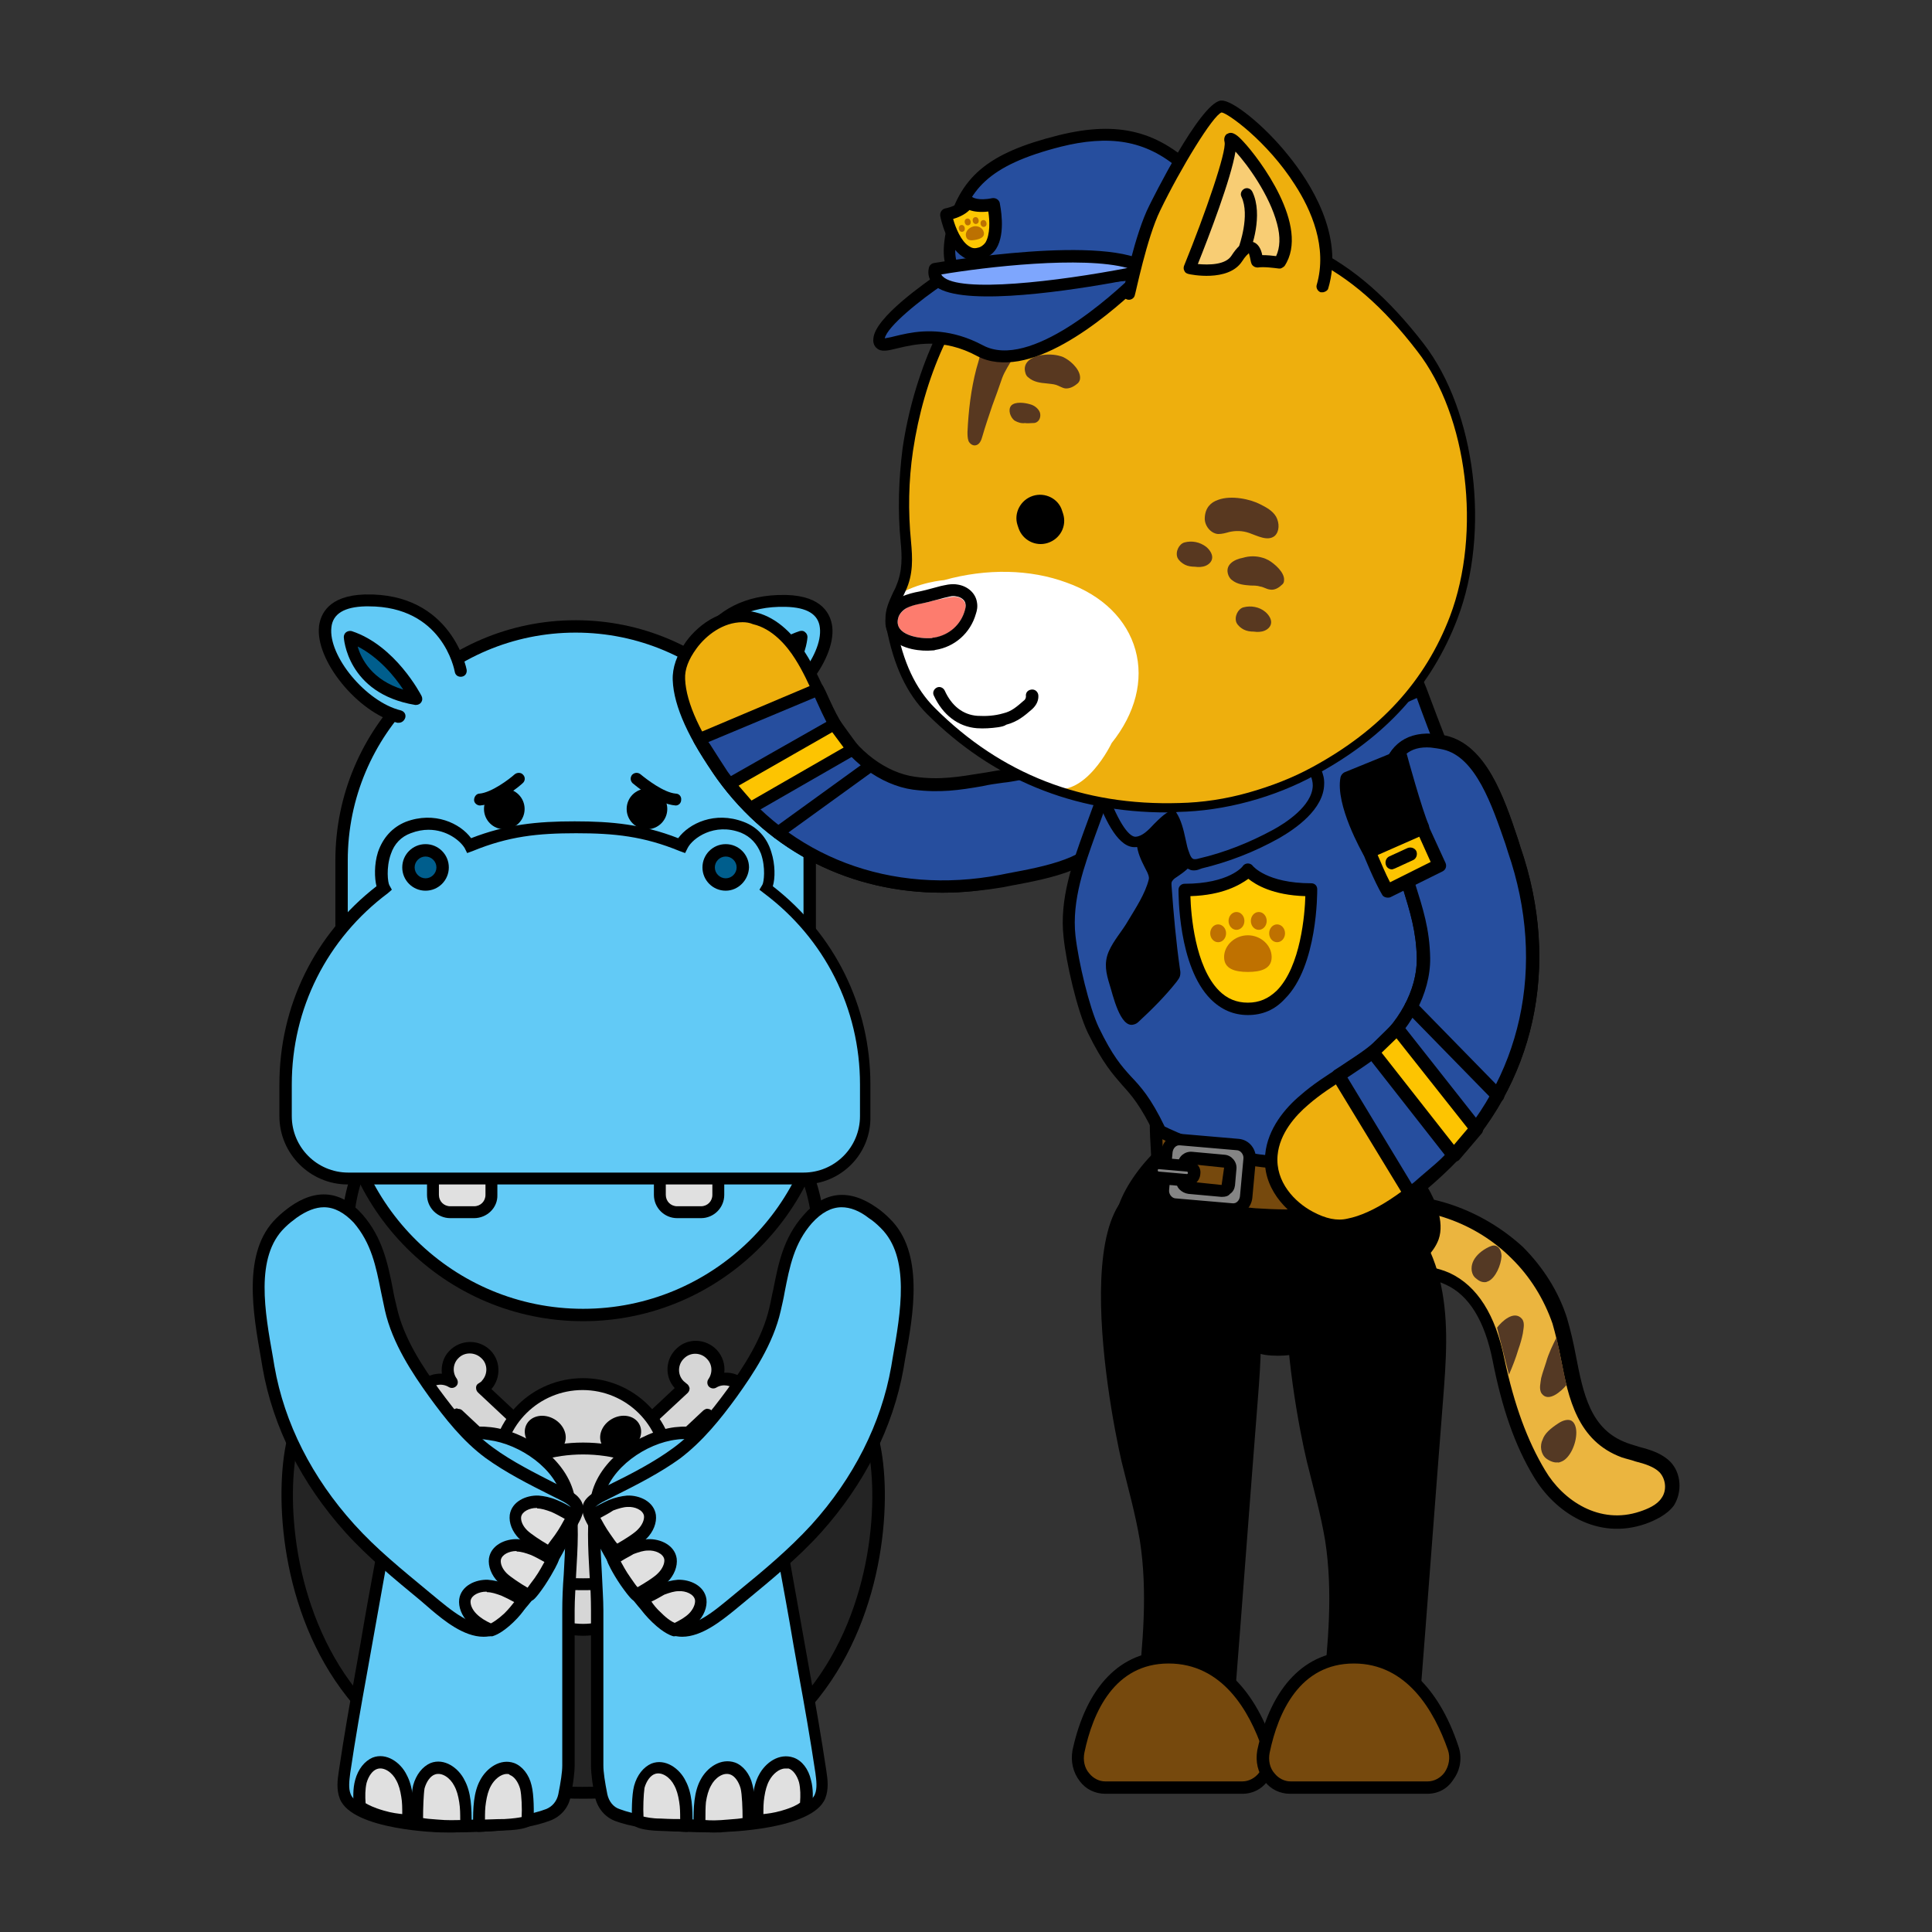 <?xml version="1.0" encoding="utf-8"?>
<!-- Generator: Adobe Illustrator 26.5.0, SVG Export Plug-In . SVG Version: 6.00 Build 0)  -->
<svg version="1.1" id="레이어_5" xmlns="http://www.w3.org/2000/svg" xmlns:xlink="http://www.w3.org/1999/xlink" x="0px"
	 y="0px" viewBox="0 0 390 390" style="enable-background:new 0 0 390 390;" xml:space="preserve">
<rect x="0" y="0" width="390" height="390" fill="#333333" stroke="none"/>
<g>
	<g>
		<path style="fill:#EBB53F;" d="M310.6,297.4c4,6.7,12,12,21,9c1.7-0.6,3.9-1.6,5.1-3.3c1.5-2.1,1.2-5.3-0.6-7
			c-1.5-1.5-3.4-2-5.6-2.6c-0.9-0.3-1.8-0.5-2.7-0.8c-8.3-3-9.8-10.9-11.3-18.7c-0.6-2.7-1.1-5.1-1.8-7.4c-1.7-5.1-4.8-9.9-8.7-13.7
			c-7.6-7.5-18.5-11.3-28.8-10.1l-0.1,0c-4.1,0.4-12.4,1.5-12.9,7.6c-0.2,2.2,0.4,3.9,1.5,5c1.9,2,5.6,2.2,8.3,2
			c1.3-0.1,2.6-0.2,3.8-0.4c4.8-0.4,9.8-1.1,14.5,1c5.1,2.3,8.6,7.9,10.3,16.4C304.5,283.9,307,291.3,310.6,297.4L310.6,297.4z"/>
		<path d="M307.4,251.7c4.1,4.1,7.2,9,8.9,14.3c0.7,2.4,1.3,4.9,1.8,7.6c1.5,7.7,2.9,15,10.4,17.7c0.8,0.3,1.6,0.5,2.5,0.8
			c2.3,0.6,4.5,1.3,6.2,3c2.2,2.3,2.4,6.1,0.7,8.8c-1.4,1.9-3.8,3-5.7,3.7c-9.7,3.4-18.3-2.3-22.6-9.5l0,0
			c-3.8-6.3-6.4-13.8-8.3-23.5c-1.6-8-4.8-13.2-9.5-15.3c-4.3-2-9.1-1.5-13.8-1l-0.2,0.1c-1.2,0.1-2.4,0.2-3.6,0.3
			c-3.1,0.2-7.1,0-9.5-2.4c-1.4-1.4-2.1-3.5-1.9-6.1c0.5-7.1,10.2-8.4,14.3-8.8l0,0C288.1,240.2,299.2,244.2,307.4,251.7z
			 M311.9,296.8c3.6,6.1,11,11.1,19.2,8.3c1.5-0.5,3.4-1.3,4.3-2.7c1.1-1.5,0.9-3.8-0.4-5.2c-1.1-1.1-2.9-1.7-4.9-2.2
			c-0.8-0.3-1.8-0.5-2.7-0.8c-9-3.3-10.8-12-12.3-19.8c-0.5-2.6-1.1-5.1-1.7-7.2c-1.7-4.9-4.5-9.5-8.3-13.2
			c-7.2-7.2-17.5-10.8-27.6-9.7l-0.1,0c-3.8,0.5-11.5,1.4-11.9,6.4c0,1.8,0.3,3.2,1.1,4c1.3,1.3,3.8,2,7.2,1.6
			c1.3-0.1,2.4-0.1,3.5-0.3l0.2-0.1c5.1-0.5,10.3-1.1,15.2,1.1c5.5,2.6,9.2,8.4,11,17.4C305.7,283.7,308.3,290.8,311.9,296.8
			L311.9,296.8z"/>
	</g>
	<path style="fill:#543924;" d="M315.3,295c1.6-0.7,2.9-3.5,2.9-5.8l0,0c0-1-0.3-2.2-1.2-2.5c-0.6-0.2-1.5,0-2.4,0.6
		c-1.7,1.1-2.8,2.1-3.2,3.3c-0.6,1.2-0.4,2.9,0.7,3.8c0.8,0.6,1.7,0.9,2.3,0.8C314.7,295.3,315,295.1,315.3,295z"/>
	<path style="fill:#543924;" d="M300.5,258.6c1.4-0.7,2.5-3.2,2.6-5l0,0c0-0.8-0.3-1.8-1.1-2.1c-0.5-0.2-1.1,0-2,0.5
		c-1.4,0.8-2.3,1.8-2.7,2.8c-0.4,1-0.4,2.5,0.7,3.3c0.7,0.6,1.3,0.8,2,0.7C300.2,258.7,300.3,258.7,300.5,258.6z"/>
	<path style="fill:#543924;" d="M316.2,279.6c-1,1.2-3.6,3.6-5,1.7c-0.6-0.9-0.2-2.2-0.1-3.1c0.3-1.2,0.7-2.2,1-3.2
		c0.5-1.8,1.3-3.4,2.1-5"/>
	<path style="fill:#543924;" d="M302.2,268c0.9-1.2,3.4-3.6,5-1.8c0.7,0.8,0.3,2.1,0.2,3c-0.2,1-0.5,2.1-0.9,3.2
		c-0.5,1.7-1.2,3.5-1.9,5.1"/>
	<path style="fill:#543924;" d="M277.9,255.6c-0.7-1.4-1.9-4.8,0.6-5.4c1-0.2,2.2,0.6,2.9,1.2c0.9,0.6,1.6,3,2.5,3.7"/>
</g>
<g>
	<g>
		<path style="fill:#242424;" d="M176.3,291c-4.4-18.5-6.9-20.8-11.5-47.2c-3.8-22.2-25.5-29.3-25.5-29.3c-16.8-3.8-43.4,0-43.4,0
			s-22.3,6.9-25.5,29.3c-3.2,22.5-7.1,28.7-11.5,47.2c-4.4,18.5,2,70.9,58.6,70.9S180.6,309.5,176.3,291z"/>
		<path d="M117.7,363.1c-20.8,0-36.9-6.9-47.6-20.5c-13.7-17.3-14.7-41-12.2-51.9c1.6-6.8,3.1-12,4.6-16.9
			c2.5-8.3,4.8-16.1,6.8-30.2c3.3-22.8,26.1-30.2,26.3-30.3c1.3-0.2,27.1-3.8,44,0c0.3,0.1,22.5,7.6,26.4,30.3
			c2.9,16.6,4.9,23.7,7.2,31.2c1.3,4.5,2.7,9.1,4.3,16l0,0c2.6,10.9,1.5,34.6-12.2,51.9C154.5,356.2,138.5,363.1,117.7,363.1z
			 M120.7,214.1c-12.6,0-24.4,1.7-24.6,1.7c0,0-21.4,6.9-24.4,28.2c-2.1,14.3-4.4,22.2-6.9,30.5c-1.5,4.9-3,10-4.6,16.8
			c-2.5,10.4-1.4,33.2,11.7,49.8c10.3,13,25.7,19.6,45.7,19.6c20,0,35.4-6.6,45.7-19.6c13.2-16.6,14.2-39.4,11.7-49.8l0,0
			c-1.6-6.8-3-11.4-4.3-15.8c-2.2-7.6-4.3-14.7-7.2-31.5c-3.7-21.2-24.4-28.2-24.7-28.3C133.5,214.5,127,214.1,120.7,214.1z"/>
	</g>
	<g>
		<path style="fill:#62CAF6;" d="M68.4,216.2c0,27.2,22,49.2,49.2,49.2s49.2-22,49.2-49.2H68.4z"/>
		<path d="M117.7,266.7c-27.8,0-50.4-22.6-50.4-50.4V215h100.9v1.2C168.1,244,145.5,266.7,117.7,266.7z M69.7,217.4
			c0.7,25.9,21.9,46.8,48,46.8c26.1,0,47.3-20.9,48-46.8H69.7z"/>
	</g>
	<g>
		<g>
			<path style="fill:#62CAF6;" d="M163.4,173.7c0-26.1-21.1-47.2-47.2-47.2S69,147.6,69,173.7v27h94.5V173.7z"/>
			<path d="M164.7,201.9H67.7v-28.2c0-26.7,21.7-48.5,48.5-48.5c26.7,0,48.5,21.7,48.5,48.5V201.9z M70.2,199.5h92v-25.8
				c0-25.4-20.6-46-46-46s-46,20.6-46,46V199.5z"/>
		</g>
		<g>
			<path style="fill:#62CAF6;" d="M93,135.4c0,0-2.5-14.6-19.2-14.2c-16.7,0.4-4.3,20.6,6.8,23.5"/>
			<path d="M80.5,145.9c-0.1,0-0.2,0-0.3,0c-8-2.1-16.6-12.6-15.8-19.5c0.3-2.3,1.8-6.2,9.3-6.4c17.5-0.4,20.5,15.1,20.5,15.2
				c0.1,0.7-0.3,1.3-1,1.4c-0.7,0.1-1.3-0.3-1.4-1c-0.1-0.5-2.5-13.2-17.4-13.2c-0.2,0-0.4,0-0.6,0c-4.3,0.1-6.6,1.5-6.9,4.2
				c-0.7,5.8,7,15.1,14,16.8c0.7,0.2,1.1,0.8,0.9,1.5C81.6,145.5,81.1,145.9,80.5,145.9z"/>
		</g>
		<g>
			<path style="fill:#005E8D;" d="M84,141c0,0-4.9-9.7-13.4-12.5C70.6,128.6,71,138.9,84,141z"/>
			<path d="M84,142.3c-0.1,0-0.1,0-0.2,0C70,140,69.4,128.7,69.4,128.6c0-0.4,0.2-0.8,0.5-1c0.3-0.2,0.7-0.3,1.1-0.2
				c8.8,2.9,13.9,12.7,14.1,13.1c0.2,0.4,0.2,0.9-0.1,1.3C84.8,142.1,84.4,142.3,84,142.3z M72.2,130.5c0.7,2.5,2.9,6.8,9.2,8.7
				C79.7,136.6,76.5,132.7,72.2,130.5z"/>
		</g>
		<g>
			<path style="fill:#62CAF6;" d="M139.4,135.4c0,0,2.5-14.6,19.2-14.2c16.7,0.4,4.3,20.6-6.8,23.5"/>
			<path d="M151.9,145.9c-0.5,0-1-0.4-1.2-0.9c-0.2-0.7,0.2-1.3,0.9-1.5c6.9-1.8,14.6-11.1,13.9-16.8c-0.3-2.7-2.6-4.1-6.9-4.2
				c-15.4-0.4-17.9,12.7-18,13.2c-0.1,0.7-0.8,1.1-1.4,1c-0.7-0.1-1.1-0.8-1-1.4c0-0.2,2.9-15.6,20.5-15.2c7.5,0.2,9,4.1,9.3,6.4
				c0.8,6.9-7.8,17.4-15.8,19.5C152.1,145.9,152,145.9,151.9,145.9z"/>
		</g>
		<g>
			<path style="fill:#005E8D;" d="M148.4,141c0,0,4.9-9.7,13.4-12.5C161.8,128.6,161.4,138.9,148.4,141z"/>
			<path d="M148.4,142.3c-0.4,0-0.8-0.2-1-0.5c-0.3-0.4-0.3-0.9-0.1-1.3c0.2-0.4,5.3-10.2,14.1-13.1c0.4-0.1,0.8-0.1,1.1,0.2
				c0.3,0.2,0.5,0.6,0.5,1c0,0.1-0.6,11.4-14.4,13.6C148.5,142.2,148.4,142.3,148.4,142.3z M160.2,130.5c-4.3,2.1-7.5,6.1-9.2,8.6
				C157.2,137.3,159.4,133.1,160.2,130.5z"/>
		</g>
	</g>
	<g>
		<g>
			<g>
				<path style="fill:#E0E0E0;" d="M97.5,244.7h-8.4c-1,0-1.7-0.8-1.7-1.7v-10.1c0-1,0.8-1.7,1.7-1.7h8.4c1,0,1.7,0.8,1.7,1.7V243
					C99.2,243.9,98.5,244.7,97.5,244.7z"/>
				<path d="M95.7,245.9h-4.8c-2.6,0-4.7-2.1-4.7-4.7v-6.5c0-2.6,2.1-4.7,4.7-4.7h4.8c2.6,0,4.7,2.1,4.7,4.7v6.5
					C100.5,243.8,98.3,245.9,95.7,245.9z M90.9,232.4c-1.3,0-2.3,1-2.3,2.3v6.5c0,1.3,1,2.3,2.3,2.3h4.8c1.3,0,2.3-1,2.3-2.3v-6.5
					c0-1.3-1-2.3-2.3-2.3H90.9z"/>
			</g>
			<g>
				<path style="fill:#E0E0E0;" d="M143.3,244.7h-8.4c-1,0-1.7-0.8-1.7-1.7v-10.1c0-1,0.8-1.7,1.7-1.7h8.4c1,0,1.7,0.8,1.7,1.7V243
					C145,243.9,144.2,244.7,143.3,244.7z"/>
				<path d="M141.5,245.9h-4.8c-2.6,0-4.7-2.1-4.7-4.7v-6.5c0-2.6,2.1-4.7,4.7-4.7h4.8c2.6,0,4.7,2.1,4.7,4.7v6.5
					C146.2,243.8,144.1,245.9,141.5,245.9z M136.7,232.4c-1.3,0-2.3,1-2.3,2.3v6.5c0,1.3,1,2.3,2.3,2.3h4.8c1.3,0,2.3-1,2.3-2.3
					v-6.5c0-1.3-1-2.3-2.3-2.3H136.7z"/>
			</g>
		</g>
		<g>
			<path style="fill:#62CAF6;" d="M154.8,179.3c0.8-1.2,1.6-9.8-4.9-12.3c-6.1-2.3-11,1.1-12.3,3.7c-7.2-3-13.1-3.7-21.4-3.7
				s-14.3,0.7-21.4,3.7c-1.3-2.6-6.2-6-12.3-3.7c-6.6,2.5-5.7,11.1-4.9,12.3c-13.3,9.9-19.9,24.7-19.9,39.6v6.4
				c0,6.9,5.6,12.6,12.6,12.6h45.9h45.9c6.9,0,12.6-5.6,12.6-12.6v-6.4C174.7,204,168.1,189.3,154.8,179.3z"/>
			<path d="M162.1,239.1H70.2c-7.6,0-13.8-6.2-13.8-13.8v-6.4c0-15.8,7.1-30.3,19.6-40c-0.4-1.6-0.5-4.4,0.3-6.9
				c1-2.9,2.9-5,5.6-6.1c5.8-2.2,11,0.3,13.2,3.3c7.2-2.8,13.4-3.4,20.9-3.4c7.5,0,13.7,0.6,20.9,3.4c2.2-3,7.4-5.5,13.2-3.3
				c2.7,1,4.7,3.1,5.6,6.1c0.8,2.5,0.8,5.3,0.3,6.9c12.5,9.7,19.7,24.2,19.7,40v6.4C175.9,232.9,169.8,239.1,162.1,239.1z
				 M86.5,167.5c-1.1,0-2.3,0.2-3.6,0.7c-1.9,0.7-3.3,2.1-4,4.2c-1,2.8-0.6,5.8-0.3,6.3l0.5,0.9l-0.8,0.7
				c-12.3,9.2-19.4,23.3-19.4,38.6v6.4c0,6.3,5.1,11.4,11.4,11.4h91.9c6.3,0,11.4-5.1,11.4-11.4v-6.4c0-15.3-7.1-29.4-19.4-38.6
				l-0.9-0.7l0.6-1c0.3-0.5,0.7-3.5-0.3-6.3c-0.8-2-2.1-3.4-4-4.2c-5.4-2.1-9.8,1.1-10.8,3.1l-0.5,1l-1.1-0.4
				c-7.3-3-13.2-3.6-20.9-3.6s-13.6,0.6-20.9,3.6l-1.1,0.4l-0.5-1C92.9,169.7,90.2,167.5,86.5,167.5z"/>
		</g>
		<g>
			<circle style="fill:#005E8D;" cx="85.9" cy="175.1" r="3.4"/>
			<path d="M85.9,179.8c-2.6,0-4.7-2.1-4.7-4.7c0-2.6,2.1-4.7,4.7-4.7s4.7,2.1,4.7,4.7C90.6,177.7,88.5,179.8,85.9,179.8z
				 M85.9,172.9c-1.2,0-2.2,1-2.2,2.2c0,1.2,1,2.2,2.2,2.2s2.2-1,2.2-2.2C88.1,173.9,87.1,172.9,85.9,172.9z"/>
		</g>
		<g>
			<circle style="fill:#005E8D;" cx="146.5" cy="175.1" r="3.4"/>
			<path d="M146.5,179.8c-2.6,0-4.7-2.1-4.7-4.7c0-2.6,2.1-4.7,4.7-4.7s4.7,2.1,4.7,4.7C151.1,177.7,149,179.8,146.5,179.8z
				 M146.5,172.9c-1.2,0-2.2,1-2.2,2.2c0,1.2,1,2.2,2.2,2.2c1.2,0,2.2-1,2.2-2.2C148.7,173.9,147.7,172.9,146.5,172.9z"/>
		</g>
	</g>
	<g>
		<g>
			<path style="fill:#D6D6D6;" d="M91.6,273.4c-1.5,1.6-1.6,3.9-0.4,5.7c-1.8-1.1-4.1-0.8-5.6,0.8c-1.7,1.8-1.6,4.7,0.2,6.4
				c1.8,1.7,4.7,1.6,6.4-0.2c0.1-0.1,0.2-0.3,0.3-0.4l15,14.1l4.9-5.3l-15.1-14.1c0.3-0.2,0.6-0.4,0.9-0.7c1.7-1.8,1.6-4.7-0.2-6.4
				C96.2,271.5,93.3,271.6,91.6,273.4z"/>
			<path d="M107.5,300.9c-0.3,0-0.6-0.1-0.8-0.3l-14.1-13.2c-2.2,1.8-5.4,1.8-7.6-0.2c-2.3-2.2-2.4-5.8-0.3-8.1
				c1.2-1.3,2.9-1.9,4.5-1.8c-0.2-1.6,0.3-3.4,1.5-4.6l0,0c2.2-2.3,5.8-2.4,8.1-0.3c2.3,2.1,2.4,5.7,0.4,8l14.1,13.2
				c0.2,0.2,0.4,0.5,0.4,0.9c0,0.3-0.1,0.6-0.3,0.9l-4.9,5.3C108.2,300.8,107.8,300.9,107.5,300.9z M92.5,284.4
				c0.3,0,0.6,0.1,0.8,0.3l14.1,13.2l3.3-3.5l-14.2-13.3c-0.3-0.3-0.4-0.6-0.4-1c0-0.4,0.2-0.7,0.6-0.9c0.3-0.2,0.5-0.3,0.6-0.5
				c1.2-1.3,1.2-3.4-0.2-4.6c-1.3-1.2-3.4-1.2-4.6,0.1c-1.1,1.1-1.2,2.9-0.3,4.1c0.3,0.5,0.3,1.1-0.1,1.5c-0.4,0.4-1,0.5-1.5,0.2
				c-1.3-0.8-3-0.6-4.1,0.6c-1.2,1.3-1.2,3.4,0.1,4.6c0.6,0.6,1.5,1,2.3,0.9c0.9,0,1.7-0.4,2.3-1c0,0,0.2-0.3,0.2-0.3
				c0.2-0.3,0.5-0.5,0.9-0.5C92.4,284.4,92.4,284.4,92.5,284.4z"/>
		</g>
		<g>
			<path style="fill:#D6D6D6;" d="M143.7,273.4c1.5,1.6,1.6,3.9,0.4,5.7c1.8-1.1,4.1-0.8,5.6,0.8c1.7,1.8,1.6,4.7-0.2,6.4
				c-1.8,1.7-4.7,1.6-6.4-0.2c-0.1-0.1-0.2-0.3-0.3-0.4l-15,14.1l-4.9-5.3l15.1-14.1c-0.3-0.2-0.6-0.4-0.9-0.7
				c-1.7-1.8-1.6-4.7,0.2-6.4C139.1,271.5,142,271.6,143.7,273.4z"/>
			<path d="M127.8,300.9c-0.3,0-0.7-0.1-0.9-0.4l-4.9-5.3c-0.2-0.2-0.3-0.6-0.3-0.9s0.1-0.6,0.4-0.9l14.1-13.2
				c-2.1-2.3-1.9-5.9,0.4-8c2.3-2.2,5.9-2,8.1,0.3c0,0,0,0,0,0c1.2,1.3,1.7,3,1.5,4.6c1.7-0.1,3.3,0.5,4.5,1.8
				c1,1.1,1.6,2.6,1.5,4.1c0,1.5-0.7,2.9-1.8,4c-1.1,1-2.5,1.6-4.1,1.5c-1.3,0-2.5-0.5-3.5-1.3l-14.1,13.2
				C128.4,300.8,128.1,300.9,127.8,300.9z M124.6,294.4l3.3,3.5l14.1-13.2c0.3-0.2,0.6-0.4,0.9-0.3c0.3,0,0.7,0.2,0.9,0.5l-0.7,1.1
				l0,0l0.9-0.8c1.2,1.3,3.3,1.4,4.6,0.1c0.6-0.6,1-1.4,1-2.3c0-0.9-0.3-1.7-0.9-2.3c-1.1-1.1-2.8-1.4-4.1-0.6
				c-0.5,0.3-1.1,0.2-1.5-0.2c-0.4-0.4-0.4-1.1-0.1-1.5c0.9-1.3,0.8-3-0.3-4.1c-1.2-1.3-3.3-1.4-4.6-0.1c-1.3,1.2-1.4,3.3-0.1,4.6
				c0.2,0.2,0.4,0.3,0.6,0.5c0.3,0.2,0.5,0.5,0.6,0.9c0,0.4-0.1,0.7-0.4,1L124.6,294.4z"/>
		</g>
		<g>
			<path style="fill:#D6D6D6;" d="M91.6,331.6c-1.5-1.6-1.6-3.9-0.4-5.7c-1.8,1.1-4.1,0.8-5.6-0.8c-1.7-1.8-1.6-4.7,0.2-6.4
				c1.8-1.7,4.7-1.6,6.4,0.2c0.1,0.1,0.2,0.3,0.3,0.4l15-14.1l4.9,5.3l-15.1,14.1c0.3,0.2,0.6,0.4,0.9,0.7c1.7,1.8,1.6,4.7-0.2,6.4
				C96.2,333.5,93.3,333.4,91.6,331.6z"/>
			<path d="M94.9,334.2c-1.5,0-3.1-0.6-4.2-1.8l0,0c-1.2-1.3-1.7-3-1.5-4.6c-1.6,0.1-3.3-0.5-4.5-1.8c-2.2-2.3-2-5.9,0.3-8.1
				c2.1-2,5.4-2,7.6-0.2l14.1-13.2c0.5-0.5,1.3-0.4,1.7,0.1l4.9,5.3c0.2,0.2,0.3,0.6,0.3,0.9c0,0.3-0.1,0.6-0.4,0.9l-14.1,13.2
				c2.1,2.3,1.9,5.9-0.4,8C97.7,333.7,96.3,334.2,94.9,334.2z M92.5,330.7c1.2,1.3,3.3,1.4,4.6,0.1c1.3-1.2,1.4-3.3,0.1-4.6
				c-0.2-0.2-0.4-0.3-0.6-0.5c-0.3-0.2-0.5-0.5-0.6-0.9c0-0.4,0.1-0.7,0.4-1l14.2-13.3l-3.3-3.5l-14.1,13.2
				c-0.3,0.2-0.6,0.4-0.9,0.3c-0.3,0-0.7-0.2-0.9-0.5l0.7-1.1l0,0l-0.9,0.8c-0.6-0.6-1.4-1-2.3-1c-0.9-0.1-1.7,0.3-2.3,0.9
				c-1.3,1.2-1.4,3.3-0.1,4.6c1.1,1.1,2.8,1.4,4.1,0.6c0.5-0.3,1.1-0.2,1.5,0.2c0.4,0.4,0.4,1.1,0.1,1.5
				C91.3,327.9,91.5,329.6,92.5,330.7L92.5,330.7z"/>
		</g>
		<g>
			<path style="fill:#D6D6D6;" d="M143.7,331.6c1.5-1.6,1.6-3.9,0.4-5.7c1.8,1.1,4.1,0.8,5.6-0.8c1.7-1.8,1.6-4.7-0.2-6.4
				c-1.8-1.7-4.7-1.6-6.4,0.2c-0.1,0.1-0.2,0.3-0.3,0.4l-15-14.1l-4.9,5.3l15.1,14.1c-0.3,0.2-0.6,0.4-0.9,0.7
				c-1.7,1.8-1.6,4.7,0.2,6.4C139.1,333.5,142,333.4,143.7,331.6z"/>
			<path d="M140.4,334.2c-1.4,0-2.8-0.5-3.9-1.5c-2.3-2.1-2.4-5.7-0.4-8L122,311.5c-0.2-0.2-0.4-0.5-0.4-0.9c0-0.3,0.1-0.6,0.3-0.9
				l4.9-5.3c0.5-0.5,1.2-0.5,1.7-0.1l14.1,13.2c1-0.8,2.2-1.3,3.5-1.3c1.6,0,3,0.5,4.1,1.5c1.1,1,1.8,2.5,1.8,4c0,1.5-0.5,3-1.5,4.1
				c-1.2,1.3-2.9,1.9-4.5,1.8c0.2,1.6-0.3,3.4-1.5,4.6c0,0,0,0,0,0C143.5,333.6,141.9,334.2,140.4,334.2z M124.6,310.5l14.2,13.3
				c0.3,0.3,0.4,0.6,0.4,1c0,0.4-0.2,0.7-0.6,0.9c-0.3,0.2-0.5,0.3-0.6,0.5c-1.2,1.3-1.2,3.4,0.1,4.6c1.3,1.2,3.4,1.2,4.6-0.1
				c1.1-1.1,1.2-2.9,0.3-4.1c-0.3-0.5-0.3-1.1,0.1-1.5c0.4-0.4,1-0.5,1.5-0.2c1.3,0.8,3,0.6,4.1-0.6c0.6-0.6,0.9-1.5,0.9-2.3
				c0-0.9-0.4-1.7-1-2.3c-1.3-1.2-3.4-1.2-4.6,0.1c0,0-0.2,0.3-0.2,0.3c-0.2,0.3-0.5,0.5-0.9,0.5c-0.4,0-0.7-0.1-0.9-0.3L127.9,307
				L124.6,310.5z M143.7,331.6L143.7,331.6L143.7,331.6z"/>
		</g>
		<g>
			<path style="fill:#D6D6D6;" d="M133.3,313.5c0,8.5-7,15.4-15.6,15.4s-15.6-6.9-15.6-15.4v-8.1h31.3V313.5z"/>
			<path d="M117.7,330.2c-9.3,0-16.9-7.5-16.9-16.6v-8.1c0-0.7,0.5-1.2,1.2-1.2h31.3c0.7,0,1.2,0.5,1.2,1.2v8.1
				C134.5,322.7,127,330.2,117.7,330.2z M103.3,306.7v6.9c0,7.8,6.5,14.2,14.4,14.2c7.9,0,14.4-6.4,14.4-14.2v-6.9H103.3z"/>
		</g>
		<g>
			<path style="fill:#D6D6D6;" d="M100.4,296.4c0-9.4,7.7-17,17.2-17s17.2,7.6,17.2,17v8.9h-34.5V296.4z"/>
			<path d="M134.9,306.5h-34.5c-0.7,0-1.2-0.5-1.2-1.2v-8.9c0-10.1,8.3-18.2,18.5-18.2c10.2,0,18.5,8.2,18.5,18.2v8.9
				C136.1,306,135.6,306.5,134.9,306.5z M101.6,304.1h32v-7.7c0-8.7-7.2-15.8-16-15.8s-16,7.1-16,15.8V304.1z"/>
		</g>
		<g>
			<g>
				<path style="fill:#E0E0E0;" d="M111.7,323.1h-3.6c-0.4,0-0.7-0.3-0.7-0.7V318c0-0.4,0.3-0.7,0.7-0.7h3.6c0.4,0,0.7,0.3,0.7,0.7
					v4.4C112.4,322.7,112.1,323.1,111.7,323.1z"/>
				<path d="M110.9,324.3h-2.1c-1.5,0-2.8-1.2-2.8-2.8v-2.8c0-1.5,1.2-2.8,2.8-2.8h2.1c1.5,0,2.8,1.2,2.8,2.8v2.8
					C113.7,323.1,112.4,324.3,110.9,324.3z M108.9,318.4c-0.2,0-0.3,0.1-0.3,0.3v2.8c0,0.2,0.1,0.3,0.3,0.3h2.1
					c0.2,0,0.3-0.1,0.3-0.3v-2.8c0-0.2-0.1-0.3-0.3-0.3H108.9z"/>
			</g>
			<g>
				<path style="fill:#E0E0E0;" d="M127.3,323.1h-3.6c-0.4,0-0.7-0.3-0.7-0.7V318c0-0.4,0.3-0.7,0.7-0.7h3.6c0.4,0,0.7,0.3,0.7,0.7
					v4.4C128,322.7,127.7,323.1,127.3,323.1z"/>
				<path d="M126.5,324.3h-2.1c-1.5,0-2.8-1.2-2.8-2.8v-2.8c0-1.5,1.2-2.8,2.8-2.8h2.1c1.5,0,2.8,1.2,2.8,2.8v2.8
					C129.2,323.1,128,324.3,126.5,324.3z M124.4,318.4c-0.2,0-0.3,0.1-0.3,0.3v2.8c0,0.2,0.1,0.3,0.3,0.3h2.1c0.2,0,0.3-0.1,0.3-0.3
					v-2.8c0-0.2-0.1-0.3-0.3-0.3H124.4z"/>
			</g>
		</g>
		<g>
			<path style="fill:#D6D6D6;" d="M140.5,308.8c0,9.1-10.2,10.9-22.8,10.9s-22.8-1.8-22.8-10.9c0-9.1,10.2-16.5,22.8-16.5
				S140.5,299.7,140.5,308.8z"/>
			<path d="M117.7,321c-11.2,0-24.1-1.4-24.1-12.1c0-9.8,10.8-17.7,24.1-17.7s24.1,7.9,24.1,17.7C141.7,319.6,128.9,321,117.7,321z
				 M117.7,293.6c-11.9,0-21.6,6.8-21.6,15.3c0,6.8,6.5,9.7,21.6,9.7c15.1,0,21.6-2.9,21.6-9.7C139.3,300.4,129.6,293.6,117.7,293.6
				z"/>
		</g>
		<circle cx="107.3" cy="297.6" r="1.4"/>
		<circle cx="128" cy="297.6" r="1.4"/>
		<ellipse transform="matrix(0.5 -0.866 0.866 0.5 -195.775 240.126)" cx="110.1" cy="289.6" rx="3.6" ry="4.3"/>
		<ellipse transform="matrix(0.866 -0.5 0.5 0.866 -128.024 101.428)" cx="125.3" cy="289.6" rx="4.3" ry="3.6"/>
	</g>
	<g>
		<g>
			<path style="fill:#62CAF6;" d="M89,290.9c-3,1.3-5.8,3.4-7.8,6.1c-3.2,4.3-3.2,11.9-4.1,17c-1.1,6-2.1,11.9-3.2,17.9
				c-1.5,8.6-3.1,17.2-4.4,25.8c-0.2,1.7-0.4,3.4,0.2,5c1.8,4.6,15.2,6,19.3,6c5.2,0,15.5,0.1,21.6-2.2c1.7-0.6,2.9-2.2,3.3-3.9
				c0.4-1.9,0.8-4.4,0.8-6c0-10.4,0-20.8,0-31.2c0-7.1,1.3-15.8,0-22.8c-1.3-6.9-9.2-12.2-15.8-13C95.6,289,92.1,289.6,89,290.9z"/>
			<path d="M90,369.9c-0.2,0-0.4,0-0.6,0h-0.3c-0.2,0-18-0.4-20.5-6.8c-0.7-1.8-0.5-3.7-0.2-5.6c1-6.8,2.2-13.6,3.4-20.3l1-5.6
				c1-6,2.1-11.9,3.2-17.9c0.2-1.3,0.4-2.8,0.6-4.3c0.5-4.6,1.1-9.8,3.7-13.3c2.1-2.8,4.9-5,8.3-6.4l0,0c3.4-1.5,7-2,10.5-1.6
				c7,0.8,15.4,6.4,16.9,14c1,4.9,0.6,10.4,0.3,15.7c-0.1,2.6-0.3,5-0.3,7.3l0,10.9c0,6.8,0,13.5,0,20.3c0,1.8-0.4,4.4-0.8,6.3
				c-0.4,2.3-2,4.1-4.1,4.9C105.1,369.8,95.6,369.9,90,369.9z M96.7,290.5c-2.4,0-4.9,0.5-7.2,1.5l0,0c-2.9,1.3-5.4,3.2-7.3,5.7
				c-2.2,2.9-2.8,7.8-3.3,12.1c-0.2,1.6-0.4,3.1-0.6,4.4c-1.1,6-2.1,11.9-3.2,17.9l-1,5.6c-1.2,6.6-2.4,13.4-3.4,20.2
				c-0.2,1.6-0.4,3.1,0.1,4.3c1.3,3.4,12.6,5.2,18.2,5.2h0.3c5.3,0,15.1,0,20.9-2.2c1.3-0.5,2.2-1.6,2.5-3c0.5-2.5,0.8-4.5,0.8-5.8
				c0-6.8,0-13.5,0-20.3l0-10.9c0-2.4,0.1-4.8,0.3-7.4c0.3-5.2,0.6-10.5-0.3-15.1c-1.2-6.2-8.6-11.2-14.8-12
				C98.1,290.6,97.4,290.5,96.7,290.5z"/>
		</g>
		<g>
			<path style="fill:#E0E0E0;" d="M82.4,367.5c0-1.7,0-3.3-0.2-4.9c-0.2-1.3-0.5-2.6-1.1-3.7c-1.1-2.1-3.4-3.7-5.4-2.9
				c-1.4,0.5-2.4,2-2.8,3.6s-0.4,3.3-0.2,5c0,0,1,1.1,4.5,2.1C80.6,367.7,82.4,367.5,82.4,367.5z"/>
			<path d="M81.7,368.7c-0.9,0-2.5-0.1-4.9-0.8c-3.6-1-4.9-2.2-5.1-2.5c-0.2-0.2-0.3-0.5-0.3-0.7c-0.1-1.7-0.2-3.6,0.3-5.4
				c0.6-2.2,1.9-3.8,3.5-4.5c2.8-1.1,5.7,1,6.9,3.5c0.6,1.1,1,2.5,1.2,4.1c0.2,1.6,0.2,3.1,0.2,4.6l0,0.5c0,0.6-0.4,1.1-1,1.2
				C82.5,368.7,82.2,368.7,81.7,368.7z M82.4,367.5L82.4,367.5L82.4,367.5z M73.8,364c0.5,0.3,1.6,0.9,3.7,1.5
				c1.7,0.5,2.9,0.6,3.7,0.7c0-1.2,0-2.4-0.2-3.5c-0.2-1.3-0.5-2.4-1-3.3c-0.8-1.6-2.5-2.8-3.9-2.3c-0.9,0.3-1.7,1.4-2.1,2.8
				C73.7,361.2,73.7,362.6,73.8,364z"/>
		</g>
		<g>
			<path style="fill:#E0E0E0;" d="M96.7,368.5c0-1.7,0-3.3,0.2-4.9c0.2-1.3,0.5-2.6,1.1-3.7c1.1-2.1,3.4-3.7,5.4-2.9
				c1.4,0.5,2.4,2,2.8,3.6s0.5,5.1,0.3,6.8c0,0-0.8,0.7-4.7,0.8C98.4,368.4,96.7,368.5,96.7,368.5z"/>
			<path d="M96.7,369.8c-0.3,0-0.6-0.1-0.8-0.3c-0.2-0.2-0.4-0.6-0.4-0.9l0-0.5c0-1.5,0-3,0.2-4.6c0.2-1.6,0.6-3,1.2-4.1
				c1.3-2.5,4.1-4.5,6.9-3.5c1.6,0.6,3,2.3,3.5,4.5c0.5,1.9,0.5,5.6,0.4,7.2c0,0.3-0.2,0.6-0.4,0.8c-0.4,0.3-1.6,1-5.4,1.1
				C98.4,369.7,96.8,369.8,96.7,369.8C96.8,369.8,96.8,369.8,96.7,369.8z M98,368.5L98,368.5L98,368.5z M102.3,358.1
				c-1.2,0-2.5,1.1-3.2,2.4c-0.5,0.9-0.8,2-1,3.3c-0.2,1.2-0.2,2.3-0.2,3.5c0.9,0,2.1-0.1,3.9-0.1c1.9-0.1,3-0.3,3.5-0.4
				c0.1-1.7,0-4.4-0.3-5.7c-0.4-1.4-1.2-2.5-2.1-2.8C102.8,358.1,102.6,358.1,102.3,358.1z"/>
		</g>
		<g>
			<path style="fill:#E0E0E0;" d="M94.2,368.5c0-1.7,0-3.3-0.2-4.9c-0.2-1.3-0.5-2.6-1.1-3.7c-1.1-2.1-3.4-3.7-5.4-2.9
				c-1.4,0.5-2.4,2-2.8,3.6s-0.5,5.6-0.4,7.3c0,0,0.5,0.3,4,0.6C92,368.8,94.2,368.5,94.2,368.5z"/>
			<path d="M91.2,369.9c-0.9,0-1.9,0-3.1-0.1c-3.8-0.3-4.3-0.6-4.5-0.8c-0.3-0.2-0.5-0.5-0.6-0.9c-0.2-1.8,0-6,0.4-7.7
				c0.6-2.2,1.9-3.8,3.5-4.5c2.8-1.1,5.7,1,6.9,3.5c0.6,1.1,1,2.5,1.2,4.1c0.2,1.6,0.2,3.1,0.2,4.6l0,0.5c0,0.6-0.4,1.1-1,1.2
				C94.3,369.7,93.2,369.9,91.2,369.9z M94.2,368.5L94.2,368.5L94.2,368.5z M85.4,367c0.5,0.1,1.4,0.2,2.9,0.3
				c2.1,0.2,3.7,0.1,4.6,0.1c0-1.2,0-2.4-0.2-3.6c-0.2-1.3-0.5-2.4-1-3.3c-0.8-1.6-2.5-2.8-3.9-2.3c-0.9,0.3-1.7,1.4-2.1,2.8
				C85.5,362.2,85.4,365.1,85.4,367z"/>
		</g>
	</g>
	<g>
		<g>
			<path style="fill:#62CAF6;" d="M146.3,290.9c3,1.3,5.8,3.4,7.8,6.1c3.2,4.3,3.2,11.9,4.1,17c1.1,6,2.1,11.9,3.2,17.9
				c1.5,8.6,3.1,17.2,4.4,25.8c0.2,1.7,0.4,3.4-0.2,5c-1.8,4.6-15.2,6-19.3,6c-5.2,0-15.5,0.1-21.6-2.2c-1.7-0.6-2.9-2.2-3.3-3.9
				c-0.4-1.9-0.8-4.4-0.8-6c0-10.4,0-20.8,0-31.2c0-7.1-1.3-15.8,0-22.8c1.3-6.9,9.2-12.2,15.8-13
				C139.8,289,143.2,289.6,146.3,290.9z"/>
			<path d="M145.3,369.9c-5.5,0-15.1-0.1-21.1-2.3c-2.1-0.8-3.6-2.6-4.1-4.9c-0.4-1.9-0.8-4.5-0.8-6.3c0-7.4,0-14.7,0-22.1l0-9.2
				c0-2.3-0.1-4.7-0.3-7.3c-0.3-5.3-0.6-10.9,0.3-15.7c1.5-7.5,9.9-13.1,16.9-14c3.5-0.4,7.2,0.1,10.5,1.6l0,0
				c3.3,1.4,6.2,3.7,8.2,6.4c2.6,3.5,3.2,8.7,3.7,13.3c0.2,1.5,0.3,3,0.6,4.3c1.1,6,2.1,11.9,3.2,17.9l1,5.6
				c1.2,6.6,2.4,13.5,3.4,20.2c0.3,1.9,0.5,3.8-0.2,5.6c-2.5,6.4-20.3,6.8-20.5,6.8h-0.3C145.7,369.9,145.5,369.9,145.3,369.9z
				 M138.6,290.5c-0.7,0-1.4,0-2,0.1c-6.1,0.7-13.5,5.7-14.8,12c-0.9,4.6-0.6,9.9-0.3,15.1c0.1,2.6,0.3,5.1,0.3,7.4l0,9.2
				c0,7.4,0,14.7,0,22.1c0,1.3,0.3,3.3,0.8,5.8c0.3,1.4,1.2,2.6,2.5,3c5.8,2.2,15.6,2.1,20.9,2.2h0.3c5.6,0,16.9-1.8,18.2-5.2
				c0.5-1.2,0.3-2.8,0.1-4.3c-1-6.7-2.2-13.6-3.4-20.1l-1-5.6c-1-6-2.1-11.9-3.2-17.9c-0.2-1.4-0.4-2.9-0.6-4.4
				c-0.5-4.3-1.1-9.2-3.3-12.1c-1.8-2.4-4.3-4.4-7.3-5.7l0,0C143.5,291,141,290.5,138.6,290.5z"/>
		</g>
		<g>
			<path style="fill:#E0E0E0;" d="M153,367.5c0-1.7,0-3.3,0.2-4.9c0.2-1.3,0.5-2.6,1.1-3.7c1.1-2.1,3.4-3.7,5.4-2.9
				c1.4,0.5,2.4,2,2.8,3.6c0.4,1.6,0.4,3.3,0.2,5c0,0-1,1.1-4.5,2.1C154.7,367.7,153,367.5,153,367.5z"/>
			<path d="M153.6,368.7c-0.5,0-0.8,0-0.8,0c-0.6-0.1-1-0.6-1-1.2l0-0.5c0-1.5,0-3,0.2-4.6c0.2-1.6,0.6-3,1.2-4.1
				c1.3-2.5,4.1-4.5,7-3.5c1.7,0.6,3,2.3,3.5,4.5c0.5,1.8,0.4,3.7,0.3,5.4c0,0.3-0.1,0.5-0.3,0.7c-0.2,0.2-1.4,1.4-5.1,2.5
				C156.1,368.6,154.5,368.7,153.6,368.7z M154.2,367.5L154.2,367.5L154.2,367.5z M153,367.5L153,367.5L153,367.5z M158.5,357
				c-1.2,0-2.5,1.1-3.2,2.4c-0.5,0.9-0.8,2-1,3.3c-0.2,1.2-0.2,2.3-0.2,3.5c0.8-0.1,2-0.2,3.7-0.7c2.1-0.6,3.2-1.2,3.7-1.6
				c0.1-1.4,0.1-2.8-0.2-4.1c-0.4-1.4-1.2-2.5-2.1-2.8C159,357,158.8,357,158.5,357z"/>
		</g>
		<g>
			<path style="fill:#E0E0E0;" d="M138.6,368.5c0-1.7,0-3.3-0.2-4.9c-0.2-1.3-0.5-2.6-1.1-3.7c-1.1-2.1-3.4-3.7-5.4-2.9
				c-1.4,0.5-2.4,2-2.8,3.6c-0.4,1.6-0.5,5.1-0.3,6.8c0,0,0.8,0.7,4.7,0.8C137,368.4,138.6,368.5,138.6,368.5z"/>
			<path d="M138.6,369.8C138.6,369.8,138.5,369.8,138.6,369.8c-0.1,0-1.7-0.1-5.2-0.2c-3.9-0.1-5.1-0.8-5.4-1.1
				c-0.2-0.2-0.4-0.5-0.4-0.8c-0.1-1.6-0.1-5.3,0.4-7.2c0.6-2.2,1.9-3.8,3.5-4.5c2.8-1.1,5.7,1,6.9,3.5c0.6,1.1,1,2.5,1.2,4.1
				c0.2,1.6,0.2,3.1,0.2,4.6l0,0.5c0,0.3-0.1,0.7-0.4,0.9C139.2,369.6,138.9,369.8,138.6,369.8z M129.9,366.7
				c0.5,0.1,1.6,0.4,3.5,0.4c1.8,0.1,3,0.1,3.9,0.1c0-1.2,0-2.3-0.2-3.5c-0.2-1.3-0.5-2.4-1-3.3c-0.8-1.6-2.5-2.8-3.9-2.3
				c-0.9,0.3-1.7,1.4-2.1,2.8C129.9,362.3,129.8,365,129.9,366.7z"/>
		</g>
		<g>
			<path style="fill:#E0E0E0;" d="M141.2,368.5c0-1.7,0-3.3,0.2-4.9c0.2-1.3,0.5-2.6,1.1-3.7c1.1-2.1,3.4-3.7,5.4-2.9
				c1.4,0.5,2.4,2,2.8,3.6c0.4,1.6,0.5,5.6,0.4,7.3c0,0-0.5,0.3-4,0.6C143.3,368.8,141.2,368.5,141.2,368.5z"/>
			<path d="M144.1,369.9c-1.9,0-3-0.2-3.1-0.2c-0.6-0.1-1-0.6-1-1.2l0-0.5c0-1.5,0-3,0.2-4.6c0.2-1.6,0.6-3,1.2-4.1
				c1.3-2.5,4.1-4.5,7-3.5c1.6,0.6,3,2.3,3.5,4.5c0.5,1.7,0.6,5.9,0.4,7.7c0,0.4-0.2,0.7-0.6,0.9c-0.2,0.1-0.7,0.5-4.5,0.8
				C146,369.8,144.9,369.9,144.1,369.9z M142.4,368.5L142.4,368.5L142.4,368.5z M142.4,367.4c1,0.1,2.5,0.1,4.6-0.1
				c1.5-0.1,2.4-0.2,2.9-0.3c0-1.8-0.1-4.8-0.4-6c-0.4-1.4-1.2-2.5-2.1-2.8c-1.4-0.5-3.1,0.7-3.9,2.3c-0.5,0.9-0.8,2-1,3.3
				C142.4,364.9,142.4,366.1,142.4,367.4z"/>
		</g>
	</g>
	<g>
		<g>
			<path style="fill:#62CAF6;" d="M176.1,244.8c0.9,0.6,1.7,1.3,2.5,2.1c7,6.8,4.1,19.8,2.5,29.1c-2.1,11.8-7.8,23-16.4,32.6
				c-5.2,5.8-11.3,10.5-17.3,15.5c-3.7,3.1-9,7.2-13.2,3.8c-6.4-5.3-10.3-12.7-14.1-19.9c-0.7-1.3-2.1-3.1-0.8-4.6
				c0.6-0.7,1.5-1.2,2.4-1.6c4.9-2.5,10.5-5.1,14.9-8.4c4.5-3.3,8-7.7,11.1-12.1c3.8-5.2,7.3-11,8.7-17c1.5-6.5,1.8-12.7,6.6-18.1
				C167.3,241.1,172,241.8,176.1,244.8z"/>
			<path d="M137.7,330.4c-1.5,0-2.9-0.5-4.3-1.6c-6.7-5.5-10.7-13.4-14.4-20.3c-0.1-0.2-0.2-0.4-0.3-0.6c-0.7-1.3-2-3.5-0.3-5.4
				c0.8-0.9,1.8-1.4,2.7-1.9l1.9-0.9c4.5-2.2,9.1-4.6,12.9-7.4c4.1-3,7.3-6.9,10.9-11.8c3.2-4.4,7.1-10.3,8.5-16.5
				c0.3-1.2,0.5-2.5,0.8-3.7c1-5.1,2-10.4,6.1-15c4.2-4.9,9.3-5.4,14.8-1.5l0,0c0.9,0.6,1.8,1.4,2.6,2.2c7,6.8,4.8,19.3,3.1,28.4
				l-0.3,1.8c-2.1,11.9-7.9,23.4-16.7,33.2c-4.6,5.1-10,9.5-15.2,13.8l-2.3,1.9C145.7,327.1,141.7,330.4,137.7,330.4z M169.9,243.7
				c-2.1,0-4.1,1.1-6,3.2c-3.6,4.1-4.5,8.8-5.5,13.9c-0.2,1.2-0.5,2.5-0.8,3.8c-1.5,6.7-5.6,12.8-8.9,17.4
				c-3.2,4.4-6.8,8.9-11.4,12.4c-4,2.9-8.7,5.3-13.3,7.6l-1.8,0.9c-0.8,0.4-1.5,0.8-2,1.3c-0.5,0.5-0.2,1.2,0.6,2.6
				c0.1,0.2,0.3,0.5,0.4,0.7c3.7,7.1,7.5,14.3,13.7,19.5c3.3,2.7,7.7-0.5,11.7-3.8l2.3-1.9c5.4-4.4,10.4-8.6,14.9-13.5
				c8.5-9.4,14.1-20.5,16.1-31.9l0.3-1.8c1.6-9.1,3.6-20.3-2.4-26.2c-0.8-0.8-1.6-1.5-2.4-2l0,0
				C173.5,244.4,171.6,243.7,169.9,243.7z"/>
		</g>
		<g>
			<path style="fill:#E0E0E0;" d="M129.8,322.9c1.3-0.7,2.5-1.4,3.8-2c1.1-0.4,2.2-0.7,3.3-0.8c2.1-0.1,4.2,1,4.5,2.8
				c0.2,1.3-0.5,2.7-1.5,3.7s-2.4,1.7-3.7,2.4c0,0-1.3-0.3-3.6-2.5C130.4,324.3,129.8,322.9,129.8,322.9z"/>
			<path d="M136.2,330.3c-0.1,0-0.2,0-0.3,0c-0.3-0.1-1.8-0.5-4.2-2.8c-2.4-2.3-3.1-3.9-3.1-4.1c-0.2-0.6,0-1.2,0.5-1.5l0.4-0.2
				c1.1-0.7,2.3-1.3,3.6-1.9c1.3-0.5,2.5-0.8,3.7-0.9c2.5-0.1,5.4,1.2,5.8,3.9c0.2,1.6-0.5,3.4-1.9,4.8c-1.2,1.2-2.6,1.9-4,2.6
				C136.6,330.2,136.4,330.3,136.2,330.3z M131.5,323.3c0.4,0.6,1,1.4,2,2.3c1.3,1.3,2.2,1.8,2.7,2c1-0.5,2.1-1.1,2.9-1.9
				c0.8-0.8,1.3-1.9,1.2-2.7c-0.2-1.2-1.9-1.9-3.3-1.8c-0.9,0-1.8,0.3-2.9,0.7C133.2,322.4,132.4,322.9,131.5,323.3z M129.8,322.9
				L129.8,322.9L129.8,322.9z"/>
		</g>
		<g>
			<path style="fill:#E0E0E0;" d="M123.8,314.7c1.3-0.7,2.5-1.4,3.8-2c1.1-0.4,2.2-0.7,3.3-0.8c2.1-0.1,4.2,1,4.5,2.8
				c0.2,1.3-0.5,2.7-1.5,3.7c-1,1-4,2.9-5.4,3.5c0,0-0.4-0.2-2.2-2.8C124.4,316.4,123.8,314.7,123.8,314.7z"/>
			<path d="M128.5,323.2c-0.2,0-0.4,0-0.6-0.1c-0.2-0.1-0.7-0.4-2.6-3.1c-1.9-2.8-2.7-4.7-2.7-4.8c-0.2-0.6,0-1.2,0.5-1.5l0.4-0.2
				c1.1-0.7,2.3-1.3,3.6-1.9c1.3-0.5,2.5-0.8,3.7-0.9c2.5-0.1,5.4,1.2,5.8,3.9c0.2,1.6-0.5,3.4-1.9,4.8c-1.2,1.2-4.3,3.1-5.7,3.7
				C128.8,323.1,128.7,323.2,128.5,323.2z M125.3,315.2c0.4,0.7,1,1.9,2,3.3c0.7,1,1.1,1.6,1.4,1.9c1.4-0.8,3.5-2.1,4.2-2.9
				c0.8-0.8,1.3-1.9,1.2-2.7c-0.2-1.2-1.9-1.9-3.3-1.8c-0.9,0-1.8,0.3-2.9,0.7C127.1,314.2,126.2,314.6,125.3,315.2z"/>
		</g>
		<g>
			<path style="fill:#E0E0E0;" d="M119.6,305.9c1.3-0.7,2.5-1.4,3.8-2c1.1-0.4,2.2-0.7,3.3-0.8c2.1-0.1,4.2,1,4.5,2.8
				c0.2,1.3-0.5,2.7-1.5,3.7c-1,1-4,2.9-5.4,3.5c0,0-0.4-0.2-2.2-2.8C120.3,307.7,119.6,305.9,119.6,305.9z"/>
			<path d="M124.3,314.4c-0.2,0-0.4,0-0.6-0.1c-0.2-0.1-0.7-0.4-2.6-3.1c-1.9-2.8-2.7-4.7-2.7-4.8c-0.2-0.6,0-1.2,0.5-1.5l0.4-0.2
				c1.1-0.7,2.3-1.3,3.6-1.9c1.3-0.5,2.5-0.8,3.7-0.9c2.5-0.1,5.4,1.2,5.8,3.9c0.2,1.6-0.5,3.4-1.9,4.8c-1.2,1.2-4.3,3.1-5.7,3.7
				C124.7,314.4,124.5,314.4,124.3,314.4z M121.2,306.4c0.4,0.7,1,1.9,2,3.3c0.7,1,1.1,1.6,1.4,1.9c1.4-0.8,3.5-2.1,4.2-2.9
				c0.8-0.8,1.3-1.9,1.2-2.7c-0.2-1.2-1.9-1.9-3.3-1.8c-0.8,0-1.8,0.3-2.9,0.7C122.9,305.5,122.1,305.9,121.2,306.4z"/>
		</g>
	</g>
	<g>
		<g>
			<path style="fill:#62CAF6;" d="M59.2,244.8c-0.9,0.6-1.7,1.3-2.5,2.1c-7,6.8-4.1,19.8-2.5,29.1c2.1,11.8,7.8,23,16.4,32.6
				c5.2,5.8,11.3,10.5,17.3,15.5c3.7,3.1,9,7.2,13.2,3.8c6.4-5.3,10.3-12.7,14.1-19.9c0.7-1.3,2.1-3.1,0.8-4.6
				c-0.6-0.7-1.5-1.2-2.4-1.6c-4.9-2.5-10.5-5.1-14.9-8.4c-4.5-3.3-8-7.7-11.1-12.1c-3.8-5.2-7.3-11-8.7-17
				c-1.5-6.5-1.8-12.7-6.6-18.1C68,241.1,63.4,241.8,59.2,244.8z"/>
			<path d="M97.6,330.4c-4,0-8-3.3-10.5-5.4l-2.2-1.9c-5.2-4.3-10.6-8.7-15.2-13.8c-8.8-9.8-14.6-21.2-16.7-33.2l-0.3-1.8
				c-1.6-9.1-3.9-21.6,3.1-28.4c0.9-0.9,1.8-1.6,2.6-2.2l0,0c5.4-3.9,10.5-3.4,14.8,1.5c4,4.6,5.1,9.9,6.1,15
				c0.2,1.2,0.5,2.5,0.8,3.7c1.4,6.3,5.3,12.1,8.5,16.5c3.6,4.9,6.8,8.8,10.9,11.8c3.8,2.8,8.4,5.1,12.9,7.4l1.8,0.9
				c0.9,0.5,2,1,2.7,1.9c1.7,2,0.4,4.1-0.3,5.4c-0.1,0.2-0.2,0.4-0.3,0.6c-3.6,6.9-7.7,14.8-14.4,20.3
				C100.6,330,99.1,330.4,97.6,330.4z M65.4,243.7c-1.7,0-3.5,0.7-5.5,2.1l0,0c-0.8,0.6-1.6,1.2-2.4,2c-6.1,5.9-4,17.2-2.4,26.2
				l0.3,1.8c2,11.5,7.6,22.5,16.1,31.9c4.5,5,9.6,9.1,14.9,13.5l2.3,1.9c3.9,3.2,8.4,6.5,11.7,3.8c6.3-5.2,10.1-12.5,13.7-19.5
				c0.1-0.2,0.2-0.4,0.4-0.7c0.8-1.4,1-2,0.6-2.6c-0.5-0.5-1.2-0.9-2-1.3l-1.8-0.9c-4.6-2.3-9.3-4.7-13.3-7.6
				c-4.6-3.4-8.2-8-11.4-12.4c-3.3-4.6-7.4-10.7-8.9-17.4c-0.3-1.3-0.5-2.5-0.8-3.8c-1-5-1.9-9.7-5.5-13.9
				C69.5,244.8,67.5,243.7,65.4,243.7z"/>
		</g>
		<g>
			<path style="fill:#E0E0E0;" d="M105.5,322.9c-1.3-0.7-2.5-1.4-3.8-2c-1.1-0.4-2.2-0.7-3.3-0.8c-2.1-0.1-4.2,1-4.5,2.8
				c-0.2,1.3,0.5,2.7,1.5,3.7s2.4,1.7,3.7,2.4c0,0,1.3-0.3,3.6-2.5C104.9,324.3,105.5,322.9,105.5,322.9z"/>
			<path d="M99.1,330.3c-0.2,0-0.4,0-0.5-0.1c-1.4-0.7-2.9-1.4-4-2.6c-1.4-1.4-2.1-3.2-1.9-4.8c0.4-2.7,3.3-4,5.8-3.9
				c1.1,0.1,2.3,0.3,3.7,0.9c1.3,0.5,2.5,1.2,3.6,1.9l0.4,0.2c0.5,0.3,0.7,0.9,0.5,1.5c-0.1,0.2-0.7,1.8-3.1,4.1
				c-2.4,2.3-3.9,2.7-4.2,2.8C99.3,330.3,99.2,330.3,99.1,330.3z M98.1,321.3c-1.4,0-2.9,0.7-3.1,1.8c-0.1,0.8,0.3,1.8,1.2,2.7
				c0.8,0.8,1.8,1.4,2.9,1.9c0.4-0.2,1.4-0.8,2.7-2c1-1,1.6-1.8,2-2.3c-0.9-0.5-1.7-0.9-2.6-1.3c-1.1-0.4-2-0.7-2.9-0.7
				C98.3,321.3,98.2,321.3,98.1,321.3z"/>
		</g>
		<g>
			<path style="fill:#E0E0E0;" d="M111.6,314.7c-1.3-0.7-2.5-1.4-3.8-2c-1.1-0.4-2.2-0.7-3.3-0.8c-2.1-0.1-4.2,1-4.5,2.8
				c-0.2,1.3,0.5,2.7,1.5,3.7c1,1,4,2.9,5.4,3.5c0,0,0.4-0.2,2.2-2.8C110.9,316.4,111.6,314.7,111.6,314.7z"/>
			<path d="M106.8,323.2c-0.2,0-0.4,0-0.5-0.1c-1.4-0.7-4.5-2.6-5.7-3.7c-1.4-1.4-2.1-3.2-1.9-4.8c0.4-2.7,3.3-4,5.8-3.9
				c1.1,0.1,2.3,0.3,3.7,0.9c1.3,0.5,2.5,1.2,3.6,1.9l0.4,0.2c0.5,0.3,0.8,0.9,0.5,1.5c0,0.1-0.8,1.9-2.7,4.8
				c-1.9,2.8-2.4,3-2.6,3.1C107.2,323.1,107,323.2,106.8,323.2z M104.2,313.1c-1.4,0-2.9,0.7-3.1,1.8c-0.1,0.8,0.3,1.8,1.2,2.7
				c0.7,0.7,2.8,2.1,4.2,2.9c0.3-0.4,0.7-1,1.4-1.9c1-1.4,1.6-2.6,2-3.3c-0.9-0.5-1.8-1-2.7-1.4c-1.1-0.4-2-0.7-2.9-0.7
				C104.3,313.1,104.3,313.1,104.2,313.1z"/>
		</g>
		<g>
			<path style="fill:#E0E0E0;" d="M115.7,305.9c-1.3-0.7-2.5-1.4-3.8-2c-1.1-0.4-2.2-0.7-3.3-0.8c-2.1-0.1-4.2,1-4.5,2.8
				c-0.2,1.3,0.5,2.7,1.5,3.7c1,1,4,2.9,5.4,3.5c0,0,0.4-0.2,2.2-2.8C115,307.7,115.7,305.9,115.7,305.9z"/>
			<path d="M111,314.4c-0.2,0-0.4,0-0.5-0.1c-1.4-0.7-4.5-2.6-5.7-3.7c-1.4-1.4-2.1-3.2-1.9-4.8c0.4-2.7,3.3-4,5.8-3.9
				c1.1,0.1,2.3,0.3,3.7,0.9c1.3,0.5,2.5,1.2,3.6,1.9l0.4,0.2c0.5,0.3,0.8,0.9,0.5,1.5c0,0.1-0.8,1.9-2.7,4.8
				c-1.9,2.8-2.4,3-2.6,3.1C111.4,314.4,111.2,314.4,111,314.4z M108.3,304.4c-1.4,0-2.9,0.7-3.1,1.8c-0.1,0.8,0.3,1.8,1.2,2.7
				c0.7,0.7,2.8,2.1,4.2,2.9c0.3-0.4,0.7-1,1.4-1.9c1-1.4,1.6-2.6,2-3.3c-0.9-0.5-1.8-1-2.7-1.4c-1.1-0.4-2-0.7-2.9-0.7
				C108.5,304.4,108.4,304.4,108.3,304.4z"/>
		</g>
	</g>
	<g>
		<circle cx="130.6" cy="163.3" r="4.1"/>
		<g>
			<path style="fill:#62CAF6;" d="M128.5,157.1c0,0,4.5,4,7.9,4.2"/>
			<path d="M136.4,162.6C136.3,162.6,136.3,162.6,136.4,162.6c-3.8-0.3-8.2-4.1-8.7-4.5c-0.5-0.5-0.5-1.2-0.1-1.7
				c0.5-0.5,1.2-0.5,1.7-0.1c1.2,1,4.7,3.7,7.1,3.9c0.7,0,1.2,0.6,1.1,1.3C137.5,162.1,137,162.6,136.4,162.6z"/>
		</g>
	</g>
	<path style="fill:#62CAF6;" d="M104.8,157.1c0,0-4.5,4-7.9,4.2"/>
	<g>
		<circle cx="101.8" cy="163.3" r="4.1"/>
		<path d="M96.9,162.6c-0.6,0-1.2-0.5-1.2-1.1c0-0.7,0.5-1.3,1.1-1.3c2.4-0.2,6-2.9,7.1-3.9c0.5-0.4,1.3-0.4,1.7,0.1
			c0.5,0.5,0.4,1.3-0.1,1.7C105.1,158.5,100.7,162.3,96.9,162.6C97,162.6,96.9,162.6,96.9,162.6z"/>
	</g>
</g>
<g>
	<g>
		<path style="fill:#EEAF0D;" d="M224.5,165.3c-0.2,0.8-0.4,1.6-0.7,2.4c-2.7,6.9-13.8,8.6-21.6,10c-20.1,3.8-42.2-1.8-56.2-21.3
			c-4.2-5.8-8.5-13.2-8.8-19.4c-0.1-2.6,1-5,2.5-7c2.7-3.7,7.5-6.7,12.7-5.5c4,1,7.1,4.2,9.2,7.6c2.8,4.5,4.5,9.3,7,13.9
			c3.2,5.8,9.2,11,16,11.9c6.7,0.9,11.4-0.5,17.9-1.4c5.5-0.8,10.5-2.3,16.4-0.4C224.1,158,225.3,161.5,224.5,165.3z"/>
		<path d="M190.2,180.2c-18.3,0-34.7-8.1-45.4-22.9c-5.7-8-8.8-14.7-9-20c-0.1-2.5,0.8-5.1,2.7-7.8c2.7-3.7,7.9-7.4,14-5.9
			c4.7,1.1,8,5,10,8.1c1.7,2.6,2.9,5.4,4.2,8.1c0.9,2,1.8,4,2.9,5.9c3.4,6.1,9.3,10.5,15.1,11.3c5,0.7,8.9,0,13.3-0.7
			c1.4-0.2,2.8-0.5,4.3-0.7c1.1-0.1,2.1-0.3,3.1-0.5c4.3-0.7,8.8-1.5,13.8,0.1c5.3,1.7,7.6,5.4,6.6,10.5l0,0
			c-0.2,0.8-0.4,1.7-0.8,2.6c-2.8,7.1-12.9,9-21,10.5l-1.5,0.3C198.2,179.8,194.2,180.2,190.2,180.2z M149.9,125.6
			c-4,0-7.4,2.7-9.3,5.3c-1.6,2.2-2.4,4.2-2.3,6.2c0.2,4.8,3.2,11.3,8.6,18.7c12.4,17.2,32.9,25,55,20.8l1.5-0.3
			c7.5-1.4,16.9-3.1,19.2-9c0.3-0.8,0.5-1.5,0.7-2.2c0,0,0,0,0,0c0.8-3.9-0.7-6.3-4.9-7.6c-4.5-1.4-8.5-0.7-12.7,0
			c-1.1,0.2-2.1,0.4-3.2,0.5c-1.5,0.2-2.9,0.4-4.2,0.7c-4.6,0.8-8.6,1.4-14,0.7c-6.5-0.9-13.2-5.8-16.9-12.6c-1.1-2-2-4.1-2.9-6
			c-1.2-2.6-2.4-5.3-4-7.8c-1.7-2.7-4.6-6.1-8.5-7C151.3,125.7,150.6,125.6,149.9,125.6z"/>
	</g>
	<g>
		<path style="fill:#264E9E;" d="M141.2,149.2c0.8,1.3,3.8,6.1,4.7,7.3c14,19.5,36.1,25.1,56.2,21.3c7.8-1.5,18.9-3.1,21.6-10
			c0.3-0.8,0.6-1.6,0.7-2.4c0.8-3.8-0.3-7.4-5.7-9.1c-5.9-1.9-10.9-0.3-16.4,0.4c-6.5,0.9-11.1,2.3-17.9,1.4
			c-6.8-0.9-12.8-6.2-16-11.9c-1.3-2.3-2.3-4.7-3.4-7L141.2,149.2z"/>
		<path d="M190.2,180.2c-18.3,0-34.7-8.1-45.4-22.9c-0.7-0.9-2.4-3.7-3.7-5.7l-1-1.7c-0.2-0.3-0.2-0.7-0.1-1
			c0.1-0.3,0.4-0.6,0.7-0.8l23.9-10.1c0.6-0.3,1.3,0,1.6,0.6l0.5,1c0.9,2,1.8,4,2.9,5.9c3.4,6.1,9.3,10.5,15.1,11.3
			c5,0.7,8.9,0,13.3-0.7c1.4-0.2,2.8-0.5,4.3-0.7c1.1-0.1,2.1-0.3,3.1-0.5c4.3-0.7,8.8-1.5,13.8,0.1c5.3,1.7,7.6,5.4,6.6,10.5
			c-0.2,0.8-0.4,1.7-0.8,2.6c-2.8,7.1-12.9,9-21,10.5l-1.5,0.3C198.2,179.8,194.2,180.2,190.2,180.2z M143,149.8l0.3,0.4
			c1.2,1.9,3,4.7,3.6,5.6c12.4,17.2,32.9,25,55,20.8l1.5-0.3c7.5-1.4,16.9-3.1,19.2-9c0.3-0.8,0.5-1.5,0.7-2.2
			c0.8-3.9-0.7-6.3-4.9-7.6c-4.5-1.4-8.5-0.7-12.7,0c-1.1,0.2-2.1,0.4-3.2,0.5c-1.5,0.2-2.9,0.4-4.2,0.7c-4.6,0.8-8.6,1.4-14,0.7
			c-6.5-0.9-13.2-5.8-16.9-12.6c-1.1-2-2-4-2.9-6L143,149.8z"/>
	</g>
	<g>
		<line style="fill:#D3B696;" x1="157" y1="168.1" x2="175.8" y2="154.5"/>
		<path d="M157,169.3c-0.4,0-0.8-0.2-1-0.5c-0.4-0.5-0.3-1.3,0.3-1.7l18.8-13.6c0.5-0.4,1.3-0.3,1.7,0.3c0.4,0.5,0.3,1.3-0.3,1.7
			l-18.8,13.6C157.5,169.2,157.3,169.3,157,169.3z"/>
	</g>
	<g>
		<polygon style="fill:#FDC401;" points="151.5,163.2 172.2,151.3 168.5,146.2 147.2,158.3 		"/>
		<path d="M151.5,164.4c-0.3,0-0.7-0.1-0.9-0.4l-4.3-4.9c-0.2-0.3-0.3-0.6-0.3-1c0.1-0.4,0.3-0.7,0.6-0.9l21.3-12.1
			c0.5-0.3,1.2-0.2,1.6,0.3l3.7,5.1c0.2,0.3,0.3,0.6,0.2,1c-0.1,0.3-0.3,0.6-0.6,0.8l-20.7,11.9
			C151.9,164.4,151.7,164.4,151.5,164.4z M149.1,158.6l2.6,3l18.6-10.7l-2.3-3.1L149.1,158.6z"/>
	</g>
</g>
<path d="M239,228c5.4-2.8,12.2-4.2,18.9-4.2c6.7,0,13.5,1.4,18.9,4.2c6.4,3.4,16.1,15.1,13.6,22.2c-1,2.7-3.4,4.7-5.8,6.5
	c-7.4,5.6-14.9,11-22.5,16.3c-1.2,0.9-7.1,0.9-8.3,0c-7.6-5.3-15.1-10.8-22.5-16.3c-2.4-1.8-4.8-3.7-5.8-6.5
	C222.8,243,232.5,231.3,239,228z"/>
<g>
	<path d="M226.4,295c1.3,5.3,2.8,10.6,3.7,16c1.6,10.3,0.6,20.8-0.5,31.2c6.4,1.9,13.1,2.4,19.6,1.4c1.6-20.3,3.1-40.7,4.7-61
		c0.6-7.7,1.2-15.5-0.4-23.1c-1.6-7.5-5.6-14.9-12.1-18.2C213.3,226.9,223.6,282.9,226.4,295z"/>
	<g>
		<path style="fill:#76490D;" d="M223.1,360.9c-3.6,0-6.2-3.6-5.4-7.3c1.7-7.8,6.2-19,18.2-19c11.7,0,17.5,10.6,20.1,18.4
			c1.3,3.9-1.4,7.9-5.2,7.9H223.1z"/>
		<path d="M250.8,362.1h-27.7c-2,0-3.9-0.9-5.1-2.5c-1.4-1.8-1.9-4-1.5-6.3c2.8-12.9,9.7-20,19.4-20c9.5,0,17.1,6.8,21.2,19.2
			c0.8,2.3,0.4,4.8-1,6.7C254.9,361.1,252.9,362.1,250.8,362.1z M235.9,335.8c-10.9,0-15.3,9.8-17,18c-0.3,1.5,0,3.1,1,4.2
			c0.8,1,2,1.6,3.2,1.6h27.7c1.3,0,2.6-0.7,3.4-1.8c0.9-1.3,1.2-3,0.7-4.5C252.2,345.3,246.7,335.8,235.9,335.8z"/>
	</g>
</g>
<g>
	<path d="M263.8,295c1.3,5.3,2.8,10.6,3.7,16c1.6,10.3,0.6,20.8-0.5,31.2c6.4,1.9,13.1,2.4,19.6,1.4c1.6-20.3,3.1-40.7,4.7-61
		c0.6-7.7,1.2-15.5-0.4-23.1c-1.6-7.5-5.6-14.9-12.1-18.2C250.6,226.9,260.9,282.9,263.8,295z"/>
	<g>
		<path style="fill:#76490D;" d="M260.5,360.9c-3.6,0-6.2-3.6-5.4-7.3c1.7-7.8,6.2-19,18.2-19c11.7,0,17.5,10.6,20.1,18.4
			c1.3,3.9-1.4,7.9-5.2,7.9H260.5z"/>
		<path d="M288.1,362.1h-27.7c-2,0-3.9-0.9-5.1-2.5c-1.4-1.8-1.9-4-1.5-6.3c2.8-12.9,9.7-20,19.4-20c9.5,0,17.1,6.8,21.2,19.2
			c0.8,2.3,0.4,4.8-1,6.7C292.2,361.1,290.3,362.1,288.1,362.1z M273.3,335.8c-10.9,0-15.3,9.8-17,18c-0.3,1.5,0,3.1,1,4.2
			c0.8,1,2,1.6,3.2,1.6h27.7c1.3,0,2.6-0.7,3.4-1.8c0.9-1.3,1.2-3,0.7-4.5C289.5,345.3,284,335.8,273.3,335.8z"/>
	</g>
</g>
<g>
	<path style="fill:#76490D;" d="M233.4,227c0,3.4,0.3,6.6,0.3,10c4.5,6,12.4,7.5,19.6,8.1c8.9,0.6,18.2,0.4,26.2-3.9
		c1.5-0.8,3-1.8,4-3.2c2.2-3.1,1.7-7.5,1-11.4c-13.7-0.6-27.9-1.5-41.6-2.1C239.9,224.4,236.2,225.8,233.4,227z"/>
	<path d="M260,246.6c-2.4,0-4.7-0.1-6.8-0.3c-7-0.5-15.6-1.9-20.5-8.5l-0.2-0.3V237c0-1.7-0.1-3.3-0.2-5c-0.1-1.7-0.2-3.3-0.2-5.1
		v-0.8l0.7-0.3c3.2-1.3,6.8-2.7,10.1-2.6c6.8,0.3,13.8,0.7,20.8,1c7,0.4,13.9,0.7,20.8,1l1,0l0.2,1c0.7,4.1,1.2,8.8-1.2,12.3
		c-1.2,1.8-3,2.8-4.4,3.6C273.7,245.7,266.5,246.6,260,246.6z M234.9,236.6c4.4,5.5,12.2,6.8,18.5,7.3c7.6,0.5,17.3,0.6,25.5-3.7
		c1.2-0.6,2.7-1.5,3.6-2.8c1.7-2.5,1.5-6,1-9.5c-6.5-0.3-13.2-0.6-19.8-1c-7-0.4-13.9-0.7-20.8-1c-2.6-0.1-5.6,0.9-8.3,2
		c0,1.4,0.1,2.8,0.1,4.1C234.8,233.5,234.9,235,234.9,236.6z"/>
</g>
<g>
	<g>
		<path style="fill:#264E9E;" d="M220,168.1c2-5.5,4-10.9,6-16.4h32.9l27.8-12.6c2,5.5,9,23.5,11,29c2.4,6.6,4.9,13.7,4.1,20.9
			c-0.6,5.1-2.7,14.5-4.8,18.9c-5.7,11.9-7.7,8.6-13.4,20.4c0,0-9.5,5.4-24.7,6.5c-15.1-1-24.7-6.5-24.7-6.5
			c-5.7-11.9-7.7-8.6-13.4-20.4c-2.1-4.4-4.3-13.8-4.8-18.9C215.2,181.8,217.6,174.7,220,168.1z"/>
		<path d="M258.9,236c-15.4-1-25-6.4-25.4-6.6l-0.3-0.2l-0.2-0.3c-2.8-5.8-4.6-7.8-6.5-9.9c-1.9-2.2-3.9-4.4-6.9-10.5
			c-2.2-4.6-4.4-14.3-4.9-19.3c-0.9-7.7,1.9-15.3,4.1-21.4l6.3-17.2h33.5l28.8-13l0.5,1.2c1,2.7,3.2,8.5,5.5,14.4
			c2.3,5.9,4.5,11.8,5.5,14.6c2.2,6.1,5,13.7,4.1,21.4c-0.6,4.9-2.7,14.7-4.9,19.3c-2.9,6.1-4.9,8.3-6.9,10.5
			c-1.9,2.1-3.7,4.2-6.5,9.9l-0.2,0.3l-0.3,0.2C283.7,229.6,274.2,235,258.9,236z M235.1,227.4c1.8,0.9,10.7,5.2,23.8,6.1
			c13-0.9,21.9-5.2,23.7-6.1c2.8-5.8,4.8-8,6.7-10.1c1.9-2.1,3.7-4.2,6.5-9.9c1.9-4,4.1-13.2,4.7-18.5c0.8-7.2-1.9-14.5-4-20.3
			c-1-2.7-3.3-8.6-5.5-14.5c-2-5.1-3.9-10.1-5-13.2L259.1,153h-32.3l-5.7,15.6c-2.1,5.9-4.8,13.1-4,20.3c0.6,5.3,2.8,14.5,4.7,18.5
			c2.8,5.8,4.6,7.8,6.5,9.9C230.3,219.4,232.3,221.6,235.1,227.4z"/>
	</g>
	<path d="M237.3,177.2c-0.3,0.2-0.5,0.4-0.7,0.7c-0.2,0.3-0.1,0.7-0.1,1c0.4,5.6,0.9,11.2,1.7,16.8c0.1,0.4,0.1,0.9,0,1.3
		c-0.1,0.4-0.4,0.8-0.7,1.2c-2.3,2.9-4.9,5.5-7.6,8c-0.3,0.3-0.6,0.5-1,0.6c-2.8,0.9-4.3-6.2-4.9-8c-0.7-2.3-1.2-4.3-0.2-6.7
		c1-2.3,2.7-4.1,3.9-6.2c1.5-2.5,3.5-5.5,4.2-8.4c0.1-0.5-0.1-0.9-0.3-1.4c-0.7-1.4-1.5-2.8-1.9-4.4c-0.4-1.6-0.4-3.3,0.4-4.7
		c2-3.5,6.9-2.5,8.8,0.5c0.8,1.2,1.4,2.9,1.9,4.2C241.8,174.3,239.2,175.9,237.3,177.2z"/>
	<g>
		<path style="fill:#264E9E;" d="M260.2,151.6c1.3,0.6,2.5,1.2,3.6,2.2c1.3,1.1,2.3,2.8,2.2,4.7c-0.1,4.5-5.4,8.1-8.5,9.9
			c-4.9,2.7-10,4.7-15.3,6c-0.6,0.1-1.2,0.3-1.7,0.1c-1-0.3-1.5-1.6-1.8-2.7c-0.7-2.2-1-5.2-2.2-7c-2.5,1.2-4.4,5.1-7.3,5.3
			c-3.1,0.3-5.8-6.7-6.9-9.5c-1.5-4-2.1-8.6,0.3-12.8c4-6.9,12-9.9,18.8-8.3c3.4,0.8,4.3,2.6,6.8,4.9c3.3,3.1,7.3,5.1,11.3,6.9
			C259.7,151.3,259.9,151.5,260.2,151.6z"/>
		<path d="M241.1,175.7c-0.3,0-0.7,0-1-0.2c-1.6-0.6-2.2-2.4-2.5-3.5c-0.2-0.7-0.4-1.5-0.6-2.3c-0.3-1.2-0.5-2.4-0.9-3.4
			c-0.5,0.4-1.1,1-1.6,1.5c-1.4,1.4-3,3.1-5.2,3.2c-3.4,0.3-6-5-8-10.2c-2-5.2-1.9-9.9,0.4-13.8c4-6.9,12.4-10.7,20-8.9
			c2.9,0.7,4.3,2.1,5.8,3.7c0.4,0.5,0.9,0.9,1.5,1.5c3.1,2.9,7,4.9,11,6.7l0.8,0.4c1.3,0.6,2.7,1.3,3.9,2.3c1.7,1.5,2.7,3.6,2.6,5.6
			c-0.1,5.1-5.8,9-9.1,10.9c-5,2.8-10.2,4.8-15.6,6.1C242.1,175.5,241.6,175.7,241.1,175.7z M236.9,163.2l0.6,0.9
			c0.9,1.4,1.4,3.3,1.8,5.2c0.2,0.8,0.3,1.5,0.5,2.1c0.2,0.5,0.5,1.8,1.1,2c0.3,0.1,0.8,0,1.1-0.1c5.2-1.2,10.2-3.2,15-5.8
			c2.4-1.3,7.9-4.8,8-8.9c0-1.4-0.6-2.8-1.8-3.9c-1-0.8-2.1-1.4-3.3-2l-0.8-0.4c-4-1.9-8.2-4-11.6-7.1c-0.6-0.5-1.1-1.1-1.5-1.5
			c-1.5-1.5-2.4-2.5-4.7-3.1c-6.6-1.6-14,1.7-17.5,7.8c-1.9,3.3-2,7.3-0.2,11.8c3,7.8,4.9,8.8,5.7,8.7c1.3-0.1,2.5-1.3,3.7-2.6
			c1-1,2-2,3.2-2.6L236.9,163.2z"/>
	</g>
	<g>
		<g>
			<path style="fill:#FFCA00;" d="M264.7,179.7c-9.9,0-12.8-4.1-12.8-4.1s-2.9,4.1-12.8,4.1c0,0-0.2,24,12.8,24
				C264.9,203.7,264.7,179.7,264.7,179.7z"/>
			<path d="M251.9,204.9c-2.9,0-5.4-1.1-7.5-3.2c-6.6-6.6-6.5-21.4-6.5-22.1c0-0.7,0.6-1.2,1.2-1.2c9,0,11.8-3.5,11.8-3.6
				c0.2-0.3,0.6-0.5,1-0.5c0,0,0,0,0,0c0.4,0,0.8,0.2,1,0.5c0,0,2.8,3.5,11.8,3.5c0.7,0,1.2,0.5,1.2,1.2c0,0.6,0.1,15.5-6.5,22.1
				C257.3,203.9,254.8,204.9,251.9,204.9z M240.3,180.9c0.1,3.6,0.9,14.2,5.8,19.1c1.6,1.6,3.5,2.4,5.8,2.4c2.3,0,4.1-0.8,5.8-2.4
				c4.9-4.9,5.7-15.6,5.8-19.1c-6.6-0.2-10-2.3-11.5-3.5C250.3,178.6,246.9,180.7,240.3,180.9z"/>
		</g>
		<g>
			<path style="fill:#BF7100;" d="M256.7,193.2c0,2.4-2.2,3-4.8,3s-4.8-0.6-4.8-3s2.2-4.4,4.8-4.4S256.7,190.8,256.7,193.2z"/>
			<g>
				<ellipse style="fill:#BF7100;" cx="245.9" cy="188.4" rx="1.6" ry="1.8"/>
				<ellipse style="fill:#BF7100;" cx="257.8" cy="188.4" rx="1.6" ry="1.8"/>
			</g>
			<g>
				<ellipse style="fill:#BF7100;" cx="249.6" cy="185.9" rx="1.6" ry="1.8"/>
				<ellipse style="fill:#BF7100;" cx="254.1" cy="185.9" rx="1.6" ry="1.8"/>
			</g>
		</g>
	</g>
</g>
<g>
	<g>
		<path style="fill:#858585;" d="M235.5,232.5l-0.7,7.6c-0.1,1.5,0.9,2.9,2.3,3l11.6,1c1.4,0.1,2.7-1,2.8-2.5l0.7-7.6
			c0.1-1.5-0.9-2.9-2.3-3l-11.6-1C236.9,229.9,235.6,231,235.5,232.5z M239,235c0.1-0.7,0.7-1.3,1.5-1.2l6.6,0.6
			c0.8,0.1,1.3,0.7,1.3,1.4l-0.3,3.4c-0.1,0.7-0.7,1.3-1.5,1.2l-6.6-0.6c-0.8-0.1-1.3-0.7-1.3-1.4L239,235z"/>
		<path d="M249,245.4c-0.1,0-0.2,0-0.3,0l-11.6-1c-2.1-0.2-3.6-2.1-3.4-4.3l0.7-7.6c0,0,0,0,0,0c0.2-2.2,2.1-3.8,4.1-3.6l11.6,1
			c2.1,0.2,3.6,2.1,3.4,4.3l-0.7,7.6C252.6,243.8,250.9,245.4,249,245.4z M236.7,232.6l-0.7,7.6c-0.1,0.8,0.5,1.6,1.2,1.7l11.6,1
			c0.8,0.1,1.4-0.6,1.5-1.4l0.7-7.6c0.1-0.8-0.5-1.6-1.2-1.7l-11.6-1C237.4,231.1,236.8,231.8,236.7,232.6L236.7,232.6z
			 M246.7,241.6c-0.1,0-0.2,0-0.2,0l-6.6-0.6c-0.7-0.1-1.3-0.4-1.8-0.9c-0.5-0.5-0.7-1.2-0.6-1.9l0.3-3.4c0,0,0,0,0,0
			c0.1-1.4,1.4-2.4,2.8-2.3l6.6,0.6c1.4,0.1,2.5,1.4,2.4,2.8l-0.3,3.4c-0.1,0.7-0.4,1.3-1,1.7C247.9,241.5,247.3,241.6,246.7,241.6z
			 M239,235l1.2,0.1l-0.3,3.4l6.7,0.7l0.5-3.5l-6.7-0.7L239,235z"/>
	</g>
	<g>
		<path style="fill:#858585;" d="M233.1,237.6l7.2,0.6c0.4,0,0.7-0.3,0.8-0.6l0.1-1.6c0-0.4-0.3-0.7-0.6-0.8l-7.2-0.6
			c-0.4,0-0.7,0.3-0.8,0.6l-0.1,1.6C232.4,237.3,232.7,237.6,233.1,237.6z"/>
		<path d="M239.6,239.5c-0.1,0-0.2,0-0.2,0l-5.7-0.5c-0.7-0.1-1.3-0.4-1.8-0.9c-0.5-0.5-0.7-1.2-0.6-1.9c0.1-1.6,1.5-2.7,2.9-2.5
			l5.7,0.5c0.7,0.1,1.3,0.4,1.8,0.9c0.5,0.5,0.7,1.2,0.6,1.9C242.2,238.4,241,239.5,239.6,239.5z M233.9,236c-0.1,0-0.2,0.1-0.2,0.2
			c0,0.2,0.1,0.3,0.2,0.3c0,0,0,0,0,0l5.7,0.5c0.1,0,0.2-0.1,0.2-0.2c0-0.2-0.1-0.3-0.2-0.3L233.9,236C234,236,233.9,236,233.9,236z
			"/>
	</g>
</g>
<g>
	<g>
		<path style="fill:#EEAF0D;" d="M241.7,49c-2.9,0.4-5.9,1.1-9,1.9c-2.2,0.6-4.5,1.2-6.7,1.8l-5.4,1.5c-2.2,0.6-4.5,1.3-6.7,1.9
			l-1.1,0.3c-7.9,2.1-19.7,5.3-23.3,13.1c-3,6.7-5.1,13.9-6.2,21.3l0,0c-0.9,6.2-1,12.4-0.4,18.5c0.3,3.2,0.5,6.3-1,9.5
			c-0.2,0.5-0.5,1-0.7,1.5c-1,2.1-1.7,3.6-1.2,6.1c1.5,7.7,4,13.2,8.1,17.2c13.6,13.6,30.4,20.1,50.1,19.5c4.7-0.2,9.4-0.9,14.1-2.1
			c4.7-1.3,9.1-3,13.2-5.3c13.8-7.5,23.1-17.6,28.1-30.9c6.6-17.2,3.6-41.1-6.7-54.5c-7-9.1-13.9-15.1-21.8-19
			C259,48.2,251.2,47.5,241.7,49z"/>
		<path style="fill:#FFFFFF;" d="M211.9,159c7.1,2.4,12.5-9,12.5-9c4.8-6,6.5-12.7,4.8-18.8c-1.7-6.1-6.6-11-13.9-13.6
			c-7.3-2.7-16.1-2.9-24.7-0.5c0,0-5.3,0.4-9.5,3.1c0,0-3,3-0.4,9.9c0,0,2.3,12,13.7,19.1C194.5,149.3,209.5,158.1,211.9,159z"/>
		<path d="M235.5,164c-18.9,0-35.1-6.7-48.3-19.8c-4.2-4.2-6.8-9.8-8.3-17.7c-0.5-2.8,0.3-4.5,1.3-6.7c0.2-0.5,0.5-0.9,0.7-1.5
			c1.3-3,1.2-6,0.9-9c-0.6-6.2-0.4-12.5,0.4-18.8c1.1-7.5,3.2-14.7,6.2-21.5c3.7-8.3,15.9-11.5,23.9-13.7l1.1-0.3
			c2.2-0.6,4.5-1.2,6.7-1.9l5.4-1.5c2.2-0.6,4.5-1.2,6.7-1.8c3.2-0.9,6.2-1.5,9.1-2l0,0c9.7-1.5,17.8-0.8,23.9,2.3
			c8,3.9,15.1,10.1,22.2,19.3c10.5,13.6,13.5,38,6.8,55.5c-5.2,13.6-14.5,23.9-28.6,31.5c-4.2,2.3-8.7,4.1-13.5,5.4
			c-4.8,1.3-9.6,2-14.3,2.1C237.2,164,236.4,164,235.5,164z M241.8,50L241.8,50c-2.8,0.4-5.8,1.1-8.9,1.9c-2.2,0.6-4.5,1.2-6.7,1.8
			l-5.4,1.5c-2.2,0.6-4.5,1.3-6.7,1.9l-1.1,0.3c-7.7,2.1-19.3,5.2-22.6,12.6c-3,6.6-5,13.7-6.1,21c-0.9,6.1-1,12.2-0.4,18.3
			c0.3,3.3,0.5,6.6-1.1,10c-0.2,0.5-0.5,1-0.7,1.5c-1,2-1.6,3.3-1.2,5.4c1.4,7.5,3.9,12.8,7.8,16.7c13.4,13.4,29.9,19.8,49.4,19.2
			c4.6-0.1,9.3-0.8,13.9-2.1c4.6-1.3,9-3,13-5.2c13.6-7.4,22.7-17.3,27.7-30.4c6.4-16.9,3.6-40.4-6.6-53.5
			c-6.9-9-13.7-14.9-21.5-18.7C258.7,49.2,251.1,48.5,241.8,50z"/>
		<g>
			<g>
				<path d="M201.5,146.8c-1.4,0.2-2.9,0.3-4.3,0.2c-3.8-0.3-6.9-2.7-8.7-6.6c-0.3-0.6,0-1.3,0.6-1.6c0.6-0.3,1.3,0,1.6,0.6
					c1.4,3.1,3.7,4.9,6.6,5.1c1.7,0.1,3.5,0,5.2-0.5c1.7-0.4,2.7-1.3,4.2-2.6c0.3-0.2,0.4-0.6,0.4-0.8c-0.1-0.7,0.3-1.3,1.1-1.4
					c0.7-0.1,1.3,0.4,1.4,1.1c0.1,1.1-0.4,2.1-1.3,2.9c-1.5,1.3-2.9,2.5-5.2,3.1C202.7,146.6,202.1,146.7,201.5,146.8z"/>
			</g>
		</g>
		<g>
			<path style="fill-rule:evenodd;clip-rule:evenodd;fill:#FD7C6E;" d="M187.5,121.5c-1.5,0.4-3,0.4-4.4,1.2
				c-0.8,0.5-1.6,1.2-1.8,2.1c-0.9,3.5,4.5,4.2,6.8,4c3.3-0.3,5.8-2.5,6.7-5.6c0.1-0.4,0.2-0.8,0.1-1.2c-0.2-0.8-1-1.4-1.8-1.5
				c-0.8-0.1-1.7,0.1-2.5,0.3C189.5,121,188.5,121.2,187.5,121.5z"/>
			<path d="M191.8,120.4c0.4-0.1,0.9-0.1,1.3,0c0.8,0.1,1.7,0.7,1.8,1.5c0.1,0.4,0,0.8-0.1,1.2c-0.8,3-3.2,5.1-6.2,5.6
				c-0.2,0-0.3,0-0.5,0.1c-2.3,0.2-7.7-0.5-6.8-4c0.2-0.9,1-1.7,1.8-2.1c1.4-0.7,2.9-0.8,4.4-1.2c1-0.3,2-0.5,3-0.8
				C190.9,120.6,191.3,120.5,191.8,120.4 M191.4,118c-0.5,0.1-1.1,0.2-1.5,0.3l-1.5,0.4l-1.5,0.4c-0.4,0.1-0.8,0.2-1.3,0.3
				c-1.1,0.2-2.4,0.5-3.7,1.1c-1.6,0.8-2.6,2.1-3,3.7c-0.4,1.6-0.1,3.2,0.9,4.5c2.1,2.5,6.4,2.8,8.4,2.6c0.2,0,0.4,0,0.6-0.1
				c3.9-0.6,7.1-3.4,8.2-7.3c0.2-0.6,0.4-1.4,0.2-2.4c-0.3-1.8-1.9-3.2-3.9-3.5C192.8,117.9,192.1,117.9,191.4,118L191.4,118z"/>
		</g>
		<g>
			<g>
				<path style="fill-rule:evenodd;clip-rule:evenodd;" d="M211.5,109.6L211.5,109.6c-2.5,0.8-5.1-0.6-5.9-3l-0.2-0.6
					c-0.8-2.4,0.6-5.1,3.1-5.9c2.5-0.8,5.2,0.6,5.9,3l0.2,0.6C215.4,106.2,214,108.8,211.5,109.6"/>
			</g>
		</g>
	</g>
	<path style="fill-rule:evenodd;clip-rule:evenodd;fill:#583820;" d="M200.3,81.9c-0.7,2.1-1.4,4.1-2,6.2c-0.2,0.8-0.6,1.7-1.4,1.8
		c-0.6,0.1-1.2-0.4-1.4-0.9c-0.2-0.6-0.2-1.2-0.2-1.8c0.2-4.3,0.7-8.6,1.8-12.8c0.5-1.8,1.1-3.2,0.7-5.1c-0.2-1.1-0.9-2-0.4-3.2
		c1.5-3.3,8.8-2.6,8.8,1.4c0,3-2.9,6.1-3.9,8.8C201.7,78.1,201,80,200.3,81.9z"/>
	<path style="fill-rule:evenodd;clip-rule:evenodd;fill:#583820;" d="M245.9,100.9c-1.5,0.5-2.6,1.6-2.7,3.6
		c-0.1,1.6,1.2,3.2,2.7,3.3c0.8,0,1.5-0.2,2.2-0.4c1.3-0.3,2.7-0.3,4.1,0.2c1.7,0.6,3.7,1.7,5.1,0.6c1-0.9,1-2.6,0.3-3.9
		c-0.7-1.2-2-1.9-3.2-2.5C252.5,100.8,248.6,99.9,245.9,100.9z"/>
	<path style="fill-rule:evenodd;clip-rule:evenodd;fill:#583820;" d="M254.9,112.6c0.4,0.1,0.8,0.3,1.2,0.5c1.2,0.7,3.3,2.5,3.1,4.1
		c0,0.4-0.2,0.7-0.5,0.9c-0.6,0.6-1.5,1.1-2.4,0.9c-0.7-0.1-1.2-0.5-1.9-0.6c-0.6-0.2-1.3-0.2-1.9-0.2c-1.3-0.1-2.7-0.2-3.8-1.1
		c-0.3-0.2-0.5-0.5-0.7-0.9c-0.9-2.2,1.2-3.3,2.9-3.6C252.2,112.2,253.6,112.2,254.9,112.6z"/>
	<path style="fill-rule:evenodd;clip-rule:evenodd;fill:#583820;" d="M214.1,71.9c0.4,0.1,0.8,0.3,1.1,0.5c1.2,0.7,3.1,2.5,2.8,4.2
		c-0.1,0.4-0.3,0.7-0.6,0.9c-0.7,0.6-1.6,1-2.4,0.9c-0.6-0.1-1.2-0.5-1.8-0.7c-0.6-0.2-1.3-0.2-1.9-0.3c-1.3-0.1-2.7-0.3-3.7-1.2
		c-0.3-0.2-0.5-0.5-0.6-0.9c-0.7-2.2,1.4-3.3,3.1-3.6C211.4,71.5,212.8,71.5,214.1,71.9z"/>
	<path style="fill-rule:evenodd;clip-rule:evenodd;fill:#583820;" d="M255.4,123.5c0.6,0.5,1.2,1.3,1.2,2.1c0,0.8-0.6,1.4-1.3,1.7
		s-1.5,0.3-2.2,0.2c-0.7,0-1.4-0.1-2-0.4c-0.6-0.3-1.2-0.8-1.5-1.4c-0.5-1.2,0.3-2.8,1.4-3.1C252.5,122.2,254.2,122.5,255.4,123.5z"
		/>
	<path style="fill-rule:evenodd;clip-rule:evenodd;fill:#583820;" d="M243.5,110.4c0.6,0.5,1.2,1.3,1.2,2.1c0,0.8-0.6,1.4-1.3,1.7
		s-1.5,0.3-2.2,0.2c-0.7,0-1.4-0.1-2-0.4c-0.6-0.3-1.2-0.8-1.5-1.4c-0.5-1.2,0.3-2.8,1.4-3.1C240.6,109.1,242.2,109.4,243.5,110.4z"
		/>
	<path style="fill-rule:evenodd;clip-rule:evenodd;fill:#583820;" d="M209,68.1c-1-0.7-1.8-2.6-0.8-3.7c1-1.2,3.5-0.7,4.6-0.3
		c0.9,0.3,1.9,0.8,2.3,1.7s0.3,2.2-0.6,2.7c-0.3,0.2-0.7,0.3-1.1,0.3c-0.6,0.1-1.2,0.1-1.8,0C210.7,68.8,209.8,68.7,209,68.1z"/>
	<path style="fill-rule:evenodd;clip-rule:evenodd;fill:#583820;" d="M204.8,84.9c-0.8-0.6-1.4-2.1-0.7-3c0.8-0.9,2.8-0.6,3.8-0.3
		c0.8,0.2,1.5,0.7,1.9,1.4c0.4,0.7,0.2,1.8-0.5,2.2c-0.3,0.2-0.6,0.2-0.9,0.2c-0.5,0-1,0.1-1.5,0C206.2,85.5,205.5,85.3,204.8,84.9z
		"/>
</g>
<g>
	<g>
		<path style="fill:#264E9E;" d="M190,56.3c0,0-12.3,8.2-12.6,12.1s8.3-4.1,20.4,2.4c12.1,6.5,33.7-16.3,33.7-16.3
			S204.5,43.9,190,56.3z"/>
		<path d="M205.6,72.9c-3,0.5-5.8,0.3-8.3-1c-7-3.8-12.7-2.4-16.1-1.6c-2,0.5-3.3,0.8-4.2,0c-0.5-0.4-0.8-1.1-0.7-1.9
			c0.2-4.3,10.8-11.5,13-13.1c14.9-12.7,41.7-2.4,42.8-2c0.4,0.1,0.7,0.5,0.7,0.9c0.1,0.4,0,0.8-0.3,1.1
			C231.7,56.1,217.7,70.8,205.6,72.9z M183.2,67.3c3.7-0.7,9-0.9,15.2,2.4c9.5,5.1,26.1-10,30.9-14.7c-6.2-2-26.9-7.8-38.6,2.2
			c0,0-0.1,0.1-0.1,0.1c-4.8,3.2-11.5,8.6-12,11c0.5-0.1,1.2-0.2,1.9-0.4C181.3,67.7,182.2,67.5,183.2,67.3z M190,56.3L190,56.3
			L190,56.3z"/>
	</g>
	<g>
		<g>
			<path style="fill:#264E9E;" d="M192.2,46.9c2.3-9.5,6.9-14.7,21.8-18.4c11-2.7,19.1-1.3,27.4,7.1c5.1,5.2,1.3,14.8-4,17.4
				c-7.3,3.6-19.6,2.8-27.7,3.3c-8.7,0.6-20.2,4.5-17.6-9C192.1,47.1,192.1,47,192.2,46.9z"/>
			<path d="M230.9,56.2c-4.7,0.8-9.9,1-14.8,1.1c-2.3,0.1-4.4,0.1-6.3,0.2c-1.4,0.1-2.8,0.3-4.3,0.4c-5.1,0.6-10.4,1.3-13.2-1.8
				c-1.8-1.9-2.2-4.9-1.4-9.1c0-0.1,0.1-0.3,0.1-0.4l0,0c2.6-10.9,8.3-15.7,22.7-19.3c12.1-3,20.4-0.9,28.6,7.5
				c2.3,2.3,3.2,5.6,2.6,9.3c-0.7,4.3-3.5,8.4-6.9,10C235.9,55,233.5,55.7,230.9,56.2z M217.5,28.9c-1.1,0.2-2.1,0.4-3.3,0.7
				c-15,3.8-18.8,8.9-20.9,17.5c0,0,0,0,0,0l-0.1,0.3c-0.7,3.4-0.4,5.7,0.8,7c1.9,2.1,6.6,1.5,11.1,1c1.5-0.2,3-0.4,4.4-0.5
				c1.9-0.1,4.1-0.2,6.4-0.2c7.3-0.2,15.5-0.4,20.9-3c2.6-1.3,4.9-4.7,5.5-8.2c0.3-1.7,0.4-4.8-1.9-7.2
				C233.7,29.5,227,27.3,217.5,28.9z M192.2,46.9L192.2,46.9L192.2,46.9z"/>
		</g>
	</g>
	<g>
		<path style="fill:#7EA6FD;" d="M188.8,54.4c0,0,34.6-6,42.8,0.1C231.6,54.5,186.8,63.9,188.8,54.4z"/>
		<path d="M224.5,57.1c-11.3,2-31.5,4.8-36,0.4c-0.9-0.9-1.3-2.1-1-3.4c0.1-0.5,0.5-0.9,1-1c0,0,0,0,0,0c1.4-0.2,35.2-6,43.7,0.3
			c0.4,0.3,0.6,0.8,0.5,1.2c-0.1,0.5-0.5,0.8-0.9,0.9C230.9,55.9,228.2,56.4,224.5,57.1z M190,55.4c0.1,0.1,0.1,0.2,0.3,0.4
			c3.4,3.4,23.3,1,37.3-1.7C218.5,51.6,198.9,53.9,190,55.4z"/>
	</g>
	<g>
		<g>
			<path style="fill:#FDC702;" d="M190.9,43.4c3.7-0.8,4.4-2.5,4.4-2.5s1.4,1.3,5.1,0.5c0,0,2,8.9-2.8,10
				C192.8,52.3,190.9,43.4,190.9,43.4z"/>
			<path d="M197.7,52.5c-1.2,0.2-2.4,0-3.4-0.7c-3.2-2.1-4.4-7.6-4.5-8.2c-0.1-0.7,0.3-1.3,0.9-1.5c2.9-0.6,3.6-1.9,3.6-1.9
				c0.2-0.3,0.5-0.6,0.9-0.7c0.3-0.1,0.8,0,1.1,0.3c0,0,0,0,0,0c0,0,1.1,0.8,4,0.2c0.7-0.1,1.3,0.3,1.5,0.9c0.1,0.6,1.3,6.1-0.7,9.3
				c-0.7,1.1-1.7,1.8-3,2.1C197.8,52.5,197.8,52.5,197.7,52.5z M192.4,44.2c0.5,1.8,1.6,4.5,3.2,5.5c0.6,0.4,1.1,0.5,1.8,0.3
				c0.6-0.1,1.1-0.5,1.5-1c1-1.6,0.9-4.5,0.6-6.3c-1.7,0.2-3,0-3.8-0.3C195.1,43,194.1,43.7,192.4,44.2z"/>
		</g>
		<g>
			<path style="fill:#BC7101;" d="M195,47.7c0.2,0.9,1,0.9,2,0.7c1-0.2,1.8-0.6,1.6-1.5c-0.2-0.9-1.2-1.4-2.1-1.2
				C195.4,46,194.8,46.9,195,47.7z"/>
			<g>
				
					<ellipse transform="matrix(0.977 -0.212 0.212 0.977 -5.049 43.157)" style="fill:#BC7101;" cx="198.6" cy="45.1" rx="0.6" ry="0.7"/>
				
					<ellipse transform="matrix(0.977 -0.212 0.212 0.977 -5.353 42.24)" style="fill:#BC7101;" cx="194.2" cy="46.1" rx="0.6" ry="0.7"/>
			</g>
			<g>
				
					<ellipse transform="matrix(0.977 -0.212 0.212 0.977 -4.945 42.807)" style="fill:#BC7101;" cx="197" cy="44.5" rx="0.6" ry="0.7"/>
				
					<ellipse transform="matrix(0.977 -0.212 0.212 0.977 -5.061 42.459)" style="fill:#BC7101;" cx="195.4" cy="44.8" rx="0.6" ry="0.7"/>
			</g>
		</g>
	</g>
</g>
<g>
	<g>
		<path style="fill:#EEAF0D;" d="M227.8,59.2c0,0,2.4-11.6,5.2-17.3s10.7-20.3,13.5-20.5c2.8-0.2,25.7,18.6,20.4,36.4"/>
		<path d="M267.1,59c-0.2,0-0.4,0-0.5,0c-0.6-0.2-1-0.9-0.8-1.5c2.2-7.6-1.1-15.1-4.4-20.2c-5.6-8.8-13.6-14.5-14.8-14.6
			c-1.7,0.5-8.3,11.3-12.4,19.8c-2.7,5.5-5,16.9-5.1,17c-0.1,0.7-0.8,1.1-1.4,1c-0.7-0.1-1.1-0.8-1-1.4c0.1-0.5,2.4-11.9,5.3-17.6
			c0.4-0.8,10.1-20.5,14.4-21.2c0,0,0.1,0,0.1,0c2.2-0.2,8.7,5,13.5,11c4.4,5.4,11.4,16.1,8.1,27C268,58.6,267.6,58.9,267.1,59z"/>
	</g>
	<g>
		<path style="fill:#F8CD74;" d="M240.1,54.2c0,0,9.1-22.6,8.2-25.8c-0.9-3.2,15.8,15.7,9.9,24.6c0,0-3-0.4-4.5-0.2
			c0,0-0.5-6.2-4.1-0.6C247.3,55.8,240.1,54.2,240.1,54.2z"/>
		<path d="M258.5,54.2c-0.1,0-0.2,0-0.4,0c-0.8-0.1-3-0.4-4.2-0.2c-0.3,0-0.7-0.1-0.9-0.3c-0.3-0.2-0.4-0.5-0.5-0.9
			c-0.1-0.6-0.3-1.4-0.4-1.7c-0.2,0.2-0.7,0.6-1.4,1.7c-2.8,4.2-10.5,2.6-10.8,2.5c-0.4-0.1-0.7-0.3-0.8-0.6c-0.2-0.3-0.2-0.7-0.1-1
			c4.4-10.8,8.6-23.1,8.2-25c-0.3-1.1,0.4-1.7,0.6-1.7c1-0.6,2.1,0.4,3.2,1.6c3.1,3.3,13.6,17.1,8.3,25.1
			C259.1,53.9,258.8,54.1,258.5,54.2z M254.8,51.5c1,0,2.1,0.1,2.8,0.2c0.8-1.7,0.9-3.9,0.2-6.5c-1.5-5.8-6-12-8.4-14.6
			c-0.9,5.5-5.4,17.2-7.6,22.7c2.2,0.2,5.6,0.2,6.8-1.7c0.9-1.4,2.4-3.3,4.1-2.8C254,49,254.6,50.4,254.8,51.5z"/>
	</g>
	<g>
		<path style="fill:#FD7C6E;" d="M251.2,50.3c0,0,2.6-6.7,0.5-11"/>
		<path d="M251.4,51.5c-0.2,0-0.4,0-0.6-0.1c-0.6-0.2-0.9-1-0.7-1.6c0-0.1,2.3-6.3,0.5-10.1c-0.3-0.6,0-1.3,0.6-1.6
			c0.6-0.3,1.3,0,1.6,0.6c2.3,4.7-0.3,11.7-0.5,12C252.1,51.1,251.8,51.4,251.4,51.5z"/>
	</g>
</g>
<g>
	<g>
		<path style="fill:#EEAF0D;" d="M288.8,149.5c0.9,0.1,1.8,0.2,2.7,0.4c7.8,1.8,11.3,13.4,14.1,21.5c7.2,20.9,4.7,45.4-13.9,63.4
			c-5.5,5.3-12.8,11.1-19.3,12.4c-2.7,0.5-5.5-0.3-7.9-1.6c-4.4-2.3-8.4-7-7.8-12.7c0.4-4.4,3.4-8.3,6.7-11.1
			c4.3-3.7,9.3-6.2,13.8-9.6c5.7-4.3,10.3-11.6,10.2-19c-0.1-7.3-2.3-12.1-4.3-18.9c-1.7-5.8-4.1-10.9-3-17.5
			C281,151.1,284.6,149.3,288.8,149.5z"/>
		<path d="M270.7,248.9c-2.1,0-4.4-0.6-6.8-1.9c-4.3-2.3-9.2-7.3-8.5-14c0.5-5.2,4.1-9.4,7.1-11.9c2.5-2.2,5.3-4,8-5.7
			c1.9-1.3,4-2.6,5.8-4c6-4.5,9.8-11.6,9.7-17.9c-0.1-5.5-1.4-9.5-2.8-14.1c-0.5-1.4-0.9-2.9-1.4-4.4c-0.3-1.1-0.7-2.2-1-3.3
			c-1.5-4.5-3-9.1-2-14.8c1-5.9,4.6-9,10.2-8.7l0,0c0.9,0.1,1.9,0.2,2.9,0.4c8.1,1.9,11.7,12.4,14.5,20.8l0.5,1.6
			c8.3,24,2.9,48.2-14.2,64.8c-7.6,7.4-14.3,11.7-20,12.8C272,248.8,271.4,248.9,270.7,248.9z M288,150.8c-3.8,0-5.9,2.1-6.7,6.5
			c-0.8,5,0.5,9.1,1.9,13.5c0.4,1.1,0.7,2.2,1,3.3c0.5,1.5,0.9,3,1.4,4.4c1.5,4.8,2.9,9,3,14.9c0.1,7.1-4.1,15-10.8,20
			c-2,1.5-4,2.8-6,4.1c-2.6,1.7-5.3,3.4-7.7,5.5c-2.6,2.2-5.8,5.8-6.2,10.2c-0.5,5.4,3.5,9.5,7.1,11.4c2.6,1.4,4.9,1.9,7,1.4
			c5.1-1,11.5-5.2,18.7-12.1c16.4-15.9,21.5-39.1,13.6-62l-0.5-1.6c-2.7-7.8-6-17.6-12.6-19.1c-0.9-0.2-1.7-0.3-2.5-0.4
			C288.5,150.9,288.2,150.8,288,150.8z"/>
	</g>
	<g>
		<path style="fill:#264E9E;" d="M284.7,241c1.3-1.1,5.9-5,7-6.1c18.7-18,21.1-42.5,13.9-63.4c-2.8-8.1-6.3-19.7-14.1-21.5
			c-0.9-0.2-1.8-0.4-2.7-0.4c-4.2-0.3-7.8,1.5-8.8,7.5c-1.1,6.6,1.3,11.7,3,17.5c2,6.8,4.2,11.5,4.3,18.9c0.1,7.4-4.6,14.7-10.2,19
			c-2.2,1.7-4.6,3.2-7,4.7L284.7,241z"/>
		<path d="M284.7,242.4c-0.1,0-0.1,0-0.2,0c-0.4-0.1-0.7-0.3-0.9-0.6L269,217.8c-0.4-0.6-0.2-1.4,0.4-1.8l1.1-0.7
			c1.9-1.3,3.9-2.5,5.8-4c6-4.5,9.8-11.6,9.7-17.9c-0.1-5.5-1.4-9.5-2.8-14.1c-0.5-1.4-0.9-2.9-1.4-4.4c-0.3-1.1-0.7-2.2-1-3.3
			c-1.5-4.5-3-9.1-2-14.8c1-5.9,4.6-9,10.2-8.7c0.9,0.1,1.9,0.2,2.9,0.4c8.1,1.9,11.7,12.4,14.5,20.8l0.5,1.6
			c8.3,24,2.9,48.2-14.2,64.8c-0.9,0.8-3.6,3.1-5.5,4.8l-1.6,1.3C285.3,242.3,285,242.4,284.7,242.4z M272,217.5l13,21.5l0.4-0.3
			c1.8-1.6,4.6-3.9,5.4-4.7c16.4-15.9,21.5-39.1,13.6-62l-0.5-1.6c-2.7-7.8-6-17.6-12.6-19.1c-0.9-0.2-1.7-0.3-2.5-0.4
			c-4.3-0.3-6.6,1.8-7.4,6.4c-0.8,5,0.5,9.1,1.9,13.5c0.4,1.1,0.7,2.2,1,3.3c0.5,1.5,0.9,3,1.4,4.4c1.5,4.8,2.9,9,3,14.9
			c0.1,7.1-4.1,15-10.8,20C276,214.9,273.9,216.2,272,217.5z"/>
	</g>
	<g>
		<line style="fill:#D3B696;" x1="302.3" y1="221.2" x2="284.8" y2="203.3"/>
		<path d="M302.3,222.5c-0.3,0-0.7-0.1-0.9-0.4l-17.5-17.9c-0.5-0.5-0.5-1.4,0-1.9c0.5-0.5,1.4-0.5,1.9,0l17.5,17.9
			c0.5,0.5,0.5,1.4,0,1.9C303,222.4,302.6,222.5,302.3,222.5z"/>
	</g>
	<g>
		<g>
			<path style="fill:#FDC401;" d="M276.4,171.9c0,0,2.2,5.6,3.7,8l10.5-5.2l-3.4-7.4L276.4,171.9z"/>
			<path d="M280.1,181.2c-0.4,0-0.9-0.2-1.1-0.6c-1.5-2.5-3.7-7.9-3.8-8.2c-0.3-0.7,0-1.4,0.7-1.7l10.8-4.6c0.7-0.3,1.4,0,1.7,0.7
				l3.4,7.4c0.3,0.7,0,1.4-0.6,1.7l-10.5,5.2C280.5,181.2,280.3,181.2,280.1,181.2z M278.1,172.6c0.6,1.4,1.6,3.8,2.5,5.5l8.2-4.1
				l-2.3-5.1L278.1,172.6z"/>
		</g>
		<g>
			<line style="fill:#FDC401;" x1="281" y1="174.1" x2="284.6" y2="172.4"/>
			<path d="M281,175.5c-0.5,0-1-0.3-1.2-0.8c-0.3-0.7,0-1.5,0.6-1.8l3.7-1.7c0.7-0.3,1.5,0,1.8,0.6c0.3,0.7,0,1.5-0.6,1.8l-3.7,1.7
				C281.3,175.4,281.1,175.5,281,175.5z"/>
		</g>
		<g>
			<path d="M276.4,171.9c0,0-5.4-9.5-4.5-14.7l10.8-4.4c0,0,3.1,11.3,4.5,14.4L276.4,171.9z"/>
			<path d="M276.4,173.2c-0.5,0-0.9-0.2-1.2-0.7c-0.2-0.4-5.7-10-4.6-15.6c0.1-0.4,0.4-0.8,0.8-1l10.8-4.4c0.3-0.1,0.7-0.1,1.1,0
				c0.3,0.2,0.6,0.5,0.7,0.8c0,0.1,3.1,11.3,4.4,14.2c0.1,0.3,0.2,0.7,0,1c-0.1,0.3-0.4,0.6-0.7,0.7l-10.8,4.6
				C276.8,173.2,276.6,173.2,276.4,173.2z M273.2,158.2c-0.2,3.5,2.3,9.1,3.8,12.1l8.5-3.7c-1.2-3.2-2.9-9.2-3.7-11.9L273.2,158.2z"
				/>
		</g>
	</g>
	<g>
		<polygon style="fill:#FDC401;" points="298,227.9 282,207.6 277.1,212.4 293.4,233.2 		"/>
		<path d="M293.4,234.6C293.4,234.6,293.4,234.6,293.4,234.6c-0.4,0-0.8-0.2-1-0.5l-16.3-20.8c-0.4-0.5-0.4-1.3,0.1-1.8l4.9-4.8
			c0.3-0.3,0.6-0.4,1-0.4c0.4,0,0.7,0.2,1,0.5l16,20.3c0.4,0.5,0.4,1.2,0,1.7l-4.6,5.4C294.2,234.4,293.8,234.6,293.4,234.6z
			 M278.9,212.5l14.6,18.6l2.8-3.3l-14.4-18.2L278.9,212.5z"/>
	</g>
</g>
</svg>
